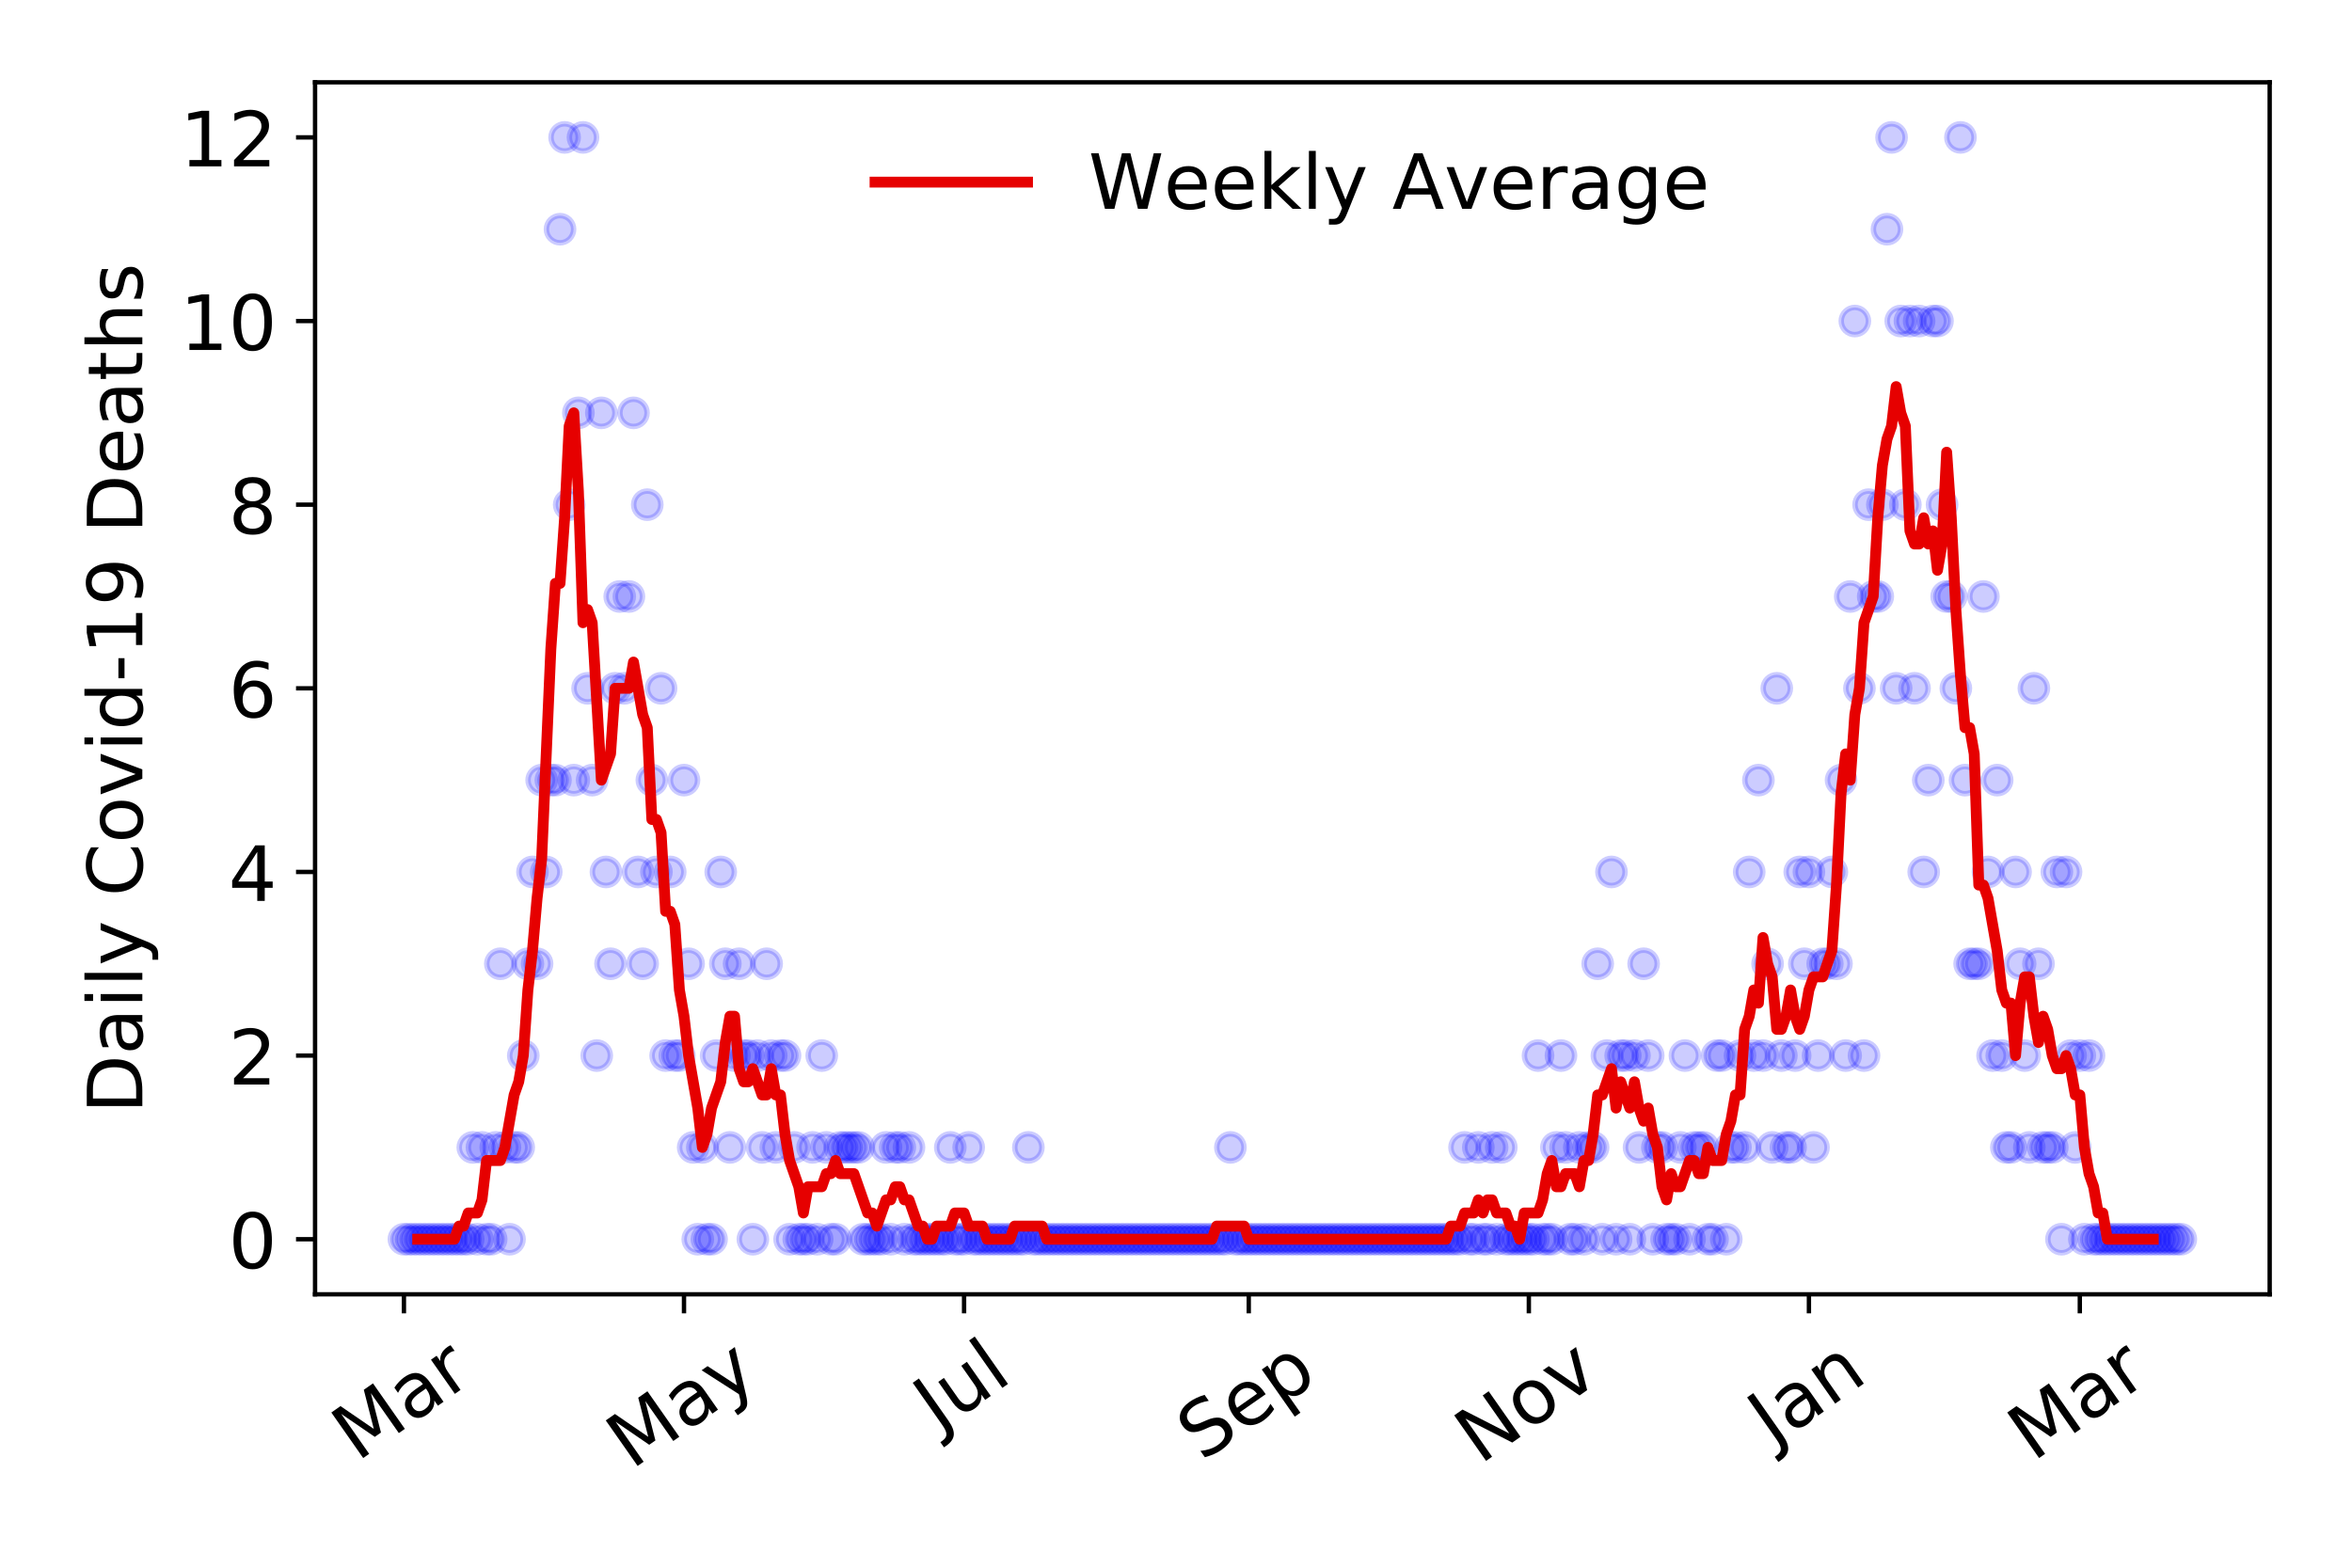 <?xml version="1.0" encoding="utf-8" standalone="no"?>
<!DOCTYPE svg PUBLIC "-//W3C//DTD SVG 1.1//EN"
  "http://www.w3.org/Graphics/SVG/1.1/DTD/svg11.dtd">
<!-- Created with matplotlib (https://matplotlib.org/) -->
<svg height="288pt" version="1.1" viewBox="0 0 432 288" width="432pt" xmlns="http://www.w3.org/2000/svg" xmlns:xlink="http://www.w3.org/1999/xlink">
 <defs>
  <style type="text/css">
*{stroke-linecap:butt;stroke-linejoin:round;}
  </style>
 </defs>
 <g id="figure_1">
  <g id="patch_1">
   <path d="M 0 288 
L 432 288 
L 432 0 
L 0 0 
z
" style="fill:#ffffff;"/>
  </g>
  <g id="axes_1">
   <g id="patch_2">
    <path d="M 57.87 237.778 
L 416.88 237.778 
L 416.88 15.12 
L 57.87 15.12 
z
" style="fill:#ffffff;"/>
   </g>
   <g id="matplotlib.axis_1">
    <g id="xtick_1">
     <g id="line2d_1">
      <defs>
       <path d="M 0 0 
L 0 3.5 
" id="m323f867cfb" style="stroke:#000000;stroke-width:0.8;"/>
      </defs>
      <g>
       <use style="stroke:#000000;stroke-width:0.8;" x="74.189" xlink:href="#m323f867cfb" y="237.778"/>
      </g>
     </g>
     <g id="text_1">
      <!-- Mar -->
      <defs>
       <path d="M 9.812 72.906 
L 24.516 72.906 
L 43.109 23.297 
L 61.812 72.906 
L 76.516 72.906 
L 76.516 0 
L 66.891 0 
L 66.891 64.016 
L 48.094 14.016 
L 38.188 14.016 
L 19.391 64.016 
L 19.391 0 
L 9.812 0 
z
" id="DejaVuSans-77"/>
       <path d="M 34.281 27.484 
Q 23.391 27.484 19.188 25 
Q 14.984 22.516 14.984 16.5 
Q 14.984 11.719 18.141 8.906 
Q 21.297 6.109 26.703 6.109 
Q 34.188 6.109 38.703 11.406 
Q 43.219 16.703 43.219 25.484 
L 43.219 27.484 
z
M 52.203 31.203 
L 52.203 0 
L 43.219 0 
L 43.219 8.297 
Q 40.141 3.328 35.547 0.953 
Q 30.953 -1.422 24.312 -1.422 
Q 15.922 -1.422 10.953 3.297 
Q 6 8.016 6 15.922 
Q 6 25.141 12.172 29.828 
Q 18.359 34.516 30.609 34.516 
L 43.219 34.516 
L 43.219 35.406 
Q 43.219 41.609 39.141 45 
Q 35.062 48.391 27.688 48.391 
Q 23 48.391 18.547 47.266 
Q 14.109 46.141 10.016 43.891 
L 10.016 52.203 
Q 14.938 54.109 19.578 55.047 
Q 24.219 56 28.609 56 
Q 40.484 56 46.344 49.844 
Q 52.203 43.703 52.203 31.203 
z
" id="DejaVuSans-97"/>
       <path d="M 41.109 46.297 
Q 39.594 47.172 37.812 47.578 
Q 36.031 48 33.891 48 
Q 26.266 48 22.188 43.047 
Q 18.109 38.094 18.109 28.812 
L 18.109 0 
L 9.078 0 
L 9.078 54.688 
L 18.109 54.688 
L 18.109 46.188 
Q 20.953 51.172 25.484 53.578 
Q 30.031 56 36.531 56 
Q 37.453 56 38.578 55.875 
Q 39.703 55.766 41.062 55.516 
z
" id="DejaVuSans-114"/>
      </defs>
      <g transform="translate(65.586 268.643)rotate(-35)scale(0.14 -0.14)">
       <use xlink:href="#DejaVuSans-77"/>
       <use x="86.279" xlink:href="#DejaVuSans-97"/>
       <use x="147.559" xlink:href="#DejaVuSans-114"/>
      </g>
     </g>
    </g>
    <g id="xtick_2">
     <g id="line2d_2">
      <g>
       <use style="stroke:#000000;stroke-width:0.8;" x="125.632" xlink:href="#m323f867cfb" y="237.778"/>
      </g>
     </g>
     <g id="text_2">
      <!-- May -->
      <defs>
       <path d="M 32.172 -5.078 
Q 28.375 -14.844 24.75 -17.812 
Q 21.141 -20.797 15.094 -20.797 
L 7.906 -20.797 
L 7.906 -13.281 
L 13.188 -13.281 
Q 16.891 -13.281 18.938 -11.516 
Q 21 -9.766 23.484 -3.219 
L 25.094 0.875 
L 2.984 54.688 
L 12.5 54.688 
L 29.594 11.922 
L 46.688 54.688 
L 56.203 54.688 
z
" id="DejaVuSans-121"/>
      </defs>
      <g transform="translate(115.993 270.094)rotate(-35)scale(0.14 -0.14)">
       <use xlink:href="#DejaVuSans-77"/>
       <use x="86.279" xlink:href="#DejaVuSans-97"/>
       <use x="147.559" xlink:href="#DejaVuSans-121"/>
      </g>
     </g>
    </g>
    <g id="xtick_3">
     <g id="line2d_3">
      <g>
       <use style="stroke:#000000;stroke-width:0.8;" x="177.076" xlink:href="#m323f867cfb" y="237.778"/>
      </g>
     </g>
     <g id="text_3">
      <!-- Jul -->
      <defs>
       <path d="M 9.812 72.906 
L 19.672 72.906 
L 19.672 5.078 
Q 19.672 -8.109 14.672 -14.062 
Q 9.672 -20.016 -1.422 -20.016 
L -5.172 -20.016 
L -5.172 -11.719 
L -2.094 -11.719 
Q 4.438 -11.719 7.125 -8.047 
Q 9.812 -4.391 9.812 5.078 
z
" id="DejaVuSans-74"/>
       <path d="M 8.5 21.578 
L 8.5 54.688 
L 17.484 54.688 
L 17.484 21.922 
Q 17.484 14.156 20.5 10.266 
Q 23.531 6.391 29.594 6.391 
Q 36.859 6.391 41.078 11.031 
Q 45.312 15.672 45.312 23.688 
L 45.312 54.688 
L 54.297 54.688 
L 54.297 0 
L 45.312 0 
L 45.312 8.406 
Q 42.047 3.422 37.719 1 
Q 33.406 -1.422 27.688 -1.422 
Q 18.266 -1.422 13.375 4.438 
Q 8.5 10.297 8.5 21.578 
z
M 31.109 56 
z
" id="DejaVuSans-117"/>
       <path d="M 9.422 75.984 
L 18.406 75.984 
L 18.406 0 
L 9.422 0 
z
" id="DejaVuSans-108"/>
      </defs>
      <g transform="translate(172.373 263.181)rotate(-35)scale(0.14 -0.14)">
       <use xlink:href="#DejaVuSans-74"/>
       <use x="29.492" xlink:href="#DejaVuSans-117"/>
       <use x="92.871" xlink:href="#DejaVuSans-108"/>
      </g>
     </g>
    </g>
    <g id="xtick_4">
     <g id="line2d_4">
      <g>
       <use style="stroke:#000000;stroke-width:0.8;" x="229.363" xlink:href="#m323f867cfb" y="237.778"/>
      </g>
     </g>
     <g id="text_4">
      <!-- Sep -->
      <defs>
       <path d="M 53.516 70.516 
L 53.516 60.891 
Q 47.906 63.578 42.922 64.891 
Q 37.938 66.219 33.297 66.219 
Q 25.25 66.219 20.875 63.094 
Q 16.5 59.969 16.5 54.203 
Q 16.5 49.359 19.406 46.891 
Q 22.312 44.438 30.422 42.922 
L 36.375 41.703 
Q 47.406 39.594 52.656 34.297 
Q 57.906 29 57.906 20.125 
Q 57.906 9.516 50.797 4.047 
Q 43.703 -1.422 29.984 -1.422 
Q 24.812 -1.422 18.969 -0.25 
Q 13.141 0.922 6.891 3.219 
L 6.891 13.375 
Q 12.891 10.016 18.656 8.297 
Q 24.422 6.594 29.984 6.594 
Q 38.422 6.594 43.016 9.906 
Q 47.609 13.234 47.609 19.391 
Q 47.609 24.75 44.312 27.781 
Q 41.016 30.812 33.5 32.328 
L 27.484 33.5 
Q 16.453 35.688 11.516 40.375 
Q 6.594 45.062 6.594 53.422 
Q 6.594 63.094 13.406 68.656 
Q 20.219 74.219 32.172 74.219 
Q 37.312 74.219 42.625 73.281 
Q 47.953 72.359 53.516 70.516 
z
" id="DejaVuSans-83"/>
       <path d="M 56.203 29.594 
L 56.203 25.203 
L 14.891 25.203 
Q 15.484 15.922 20.484 11.062 
Q 25.484 6.203 34.422 6.203 
Q 39.594 6.203 44.453 7.469 
Q 49.312 8.734 54.109 11.281 
L 54.109 2.781 
Q 49.266 0.734 44.188 -0.344 
Q 39.109 -1.422 33.891 -1.422 
Q 20.797 -1.422 13.156 6.188 
Q 5.516 13.812 5.516 26.812 
Q 5.516 40.234 12.766 48.109 
Q 20.016 56 32.328 56 
Q 43.359 56 49.781 48.891 
Q 56.203 41.797 56.203 29.594 
z
M 47.219 32.234 
Q 47.125 39.594 43.094 43.984 
Q 39.062 48.391 32.422 48.391 
Q 24.906 48.391 20.391 44.141 
Q 15.875 39.891 15.188 32.172 
z
" id="DejaVuSans-101"/>
       <path d="M 18.109 8.203 
L 18.109 -20.797 
L 9.078 -20.797 
L 9.078 54.688 
L 18.109 54.688 
L 18.109 46.391 
Q 20.953 51.266 25.266 53.625 
Q 29.594 56 35.594 56 
Q 45.562 56 51.781 48.094 
Q 58.016 40.188 58.016 27.297 
Q 58.016 14.406 51.781 6.484 
Q 45.562 -1.422 35.594 -1.422 
Q 29.594 -1.422 25.266 0.953 
Q 20.953 3.328 18.109 8.203 
z
M 48.688 27.297 
Q 48.688 37.203 44.609 42.844 
Q 40.531 48.484 33.406 48.484 
Q 26.266 48.484 22.188 42.844 
Q 18.109 37.203 18.109 27.297 
Q 18.109 17.391 22.188 11.75 
Q 26.266 6.109 33.406 6.109 
Q 40.531 6.109 44.609 11.75 
Q 48.688 17.391 48.688 27.297 
z
" id="DejaVuSans-112"/>
      </defs>
      <g transform="translate(220.77 268.629)rotate(-35)scale(0.14 -0.14)">
       <use xlink:href="#DejaVuSans-83"/>
       <use x="63.477" xlink:href="#DejaVuSans-101"/>
       <use x="125" xlink:href="#DejaVuSans-112"/>
      </g>
     </g>
    </g>
    <g id="xtick_5">
     <g id="line2d_5">
      <g>
       <use style="stroke:#000000;stroke-width:0.8;" x="280.807" xlink:href="#m323f867cfb" y="237.778"/>
      </g>
     </g>
     <g id="text_5">
      <!-- Nov -->
      <defs>
       <path d="M 9.812 72.906 
L 23.094 72.906 
L 55.422 11.922 
L 55.422 72.906 
L 64.984 72.906 
L 64.984 0 
L 51.703 0 
L 19.391 60.984 
L 19.391 0 
L 9.812 0 
z
" id="DejaVuSans-78"/>
       <path d="M 30.609 48.391 
Q 23.391 48.391 19.188 42.75 
Q 14.984 37.109 14.984 27.297 
Q 14.984 17.484 19.156 11.844 
Q 23.344 6.203 30.609 6.203 
Q 37.797 6.203 41.984 11.859 
Q 46.188 17.531 46.188 27.297 
Q 46.188 37.016 41.984 42.703 
Q 37.797 48.391 30.609 48.391 
z
M 30.609 56 
Q 42.328 56 49.016 48.375 
Q 55.719 40.766 55.719 27.297 
Q 55.719 13.875 49.016 6.219 
Q 42.328 -1.422 30.609 -1.422 
Q 18.844 -1.422 12.172 6.219 
Q 5.516 13.875 5.516 27.297 
Q 5.516 40.766 12.172 48.375 
Q 18.844 56 30.609 56 
z
" id="DejaVuSans-111"/>
       <path d="M 2.984 54.688 
L 12.5 54.688 
L 29.594 8.797 
L 46.688 54.688 
L 56.203 54.688 
L 35.688 0 
L 23.484 0 
z
" id="DejaVuSans-118"/>
      </defs>
      <g transform="translate(271.831 269.166)rotate(-35)scale(0.14 -0.14)">
       <use xlink:href="#DejaVuSans-78"/>
       <use x="74.805" xlink:href="#DejaVuSans-111"/>
       <use x="135.986" xlink:href="#DejaVuSans-118"/>
      </g>
     </g>
    </g>
    <g id="xtick_6">
     <g id="line2d_6">
      <g>
       <use style="stroke:#000000;stroke-width:0.8;" x="332.251" xlink:href="#m323f867cfb" y="237.778"/>
      </g>
     </g>
     <g id="text_6">
      <!-- Jan -->
      <defs>
       <path d="M 54.891 33.016 
L 54.891 0 
L 45.906 0 
L 45.906 32.719 
Q 45.906 40.484 42.875 44.328 
Q 39.844 48.188 33.797 48.188 
Q 26.516 48.188 22.312 43.547 
Q 18.109 38.922 18.109 30.906 
L 18.109 0 
L 9.078 0 
L 9.078 54.688 
L 18.109 54.688 
L 18.109 46.188 
Q 21.344 51.125 25.703 53.562 
Q 30.078 56 35.797 56 
Q 45.219 56 50.047 50.172 
Q 54.891 44.344 54.891 33.016 
z
" id="DejaVuSans-110"/>
      </defs>
      <g transform="translate(325.627 265.871)rotate(-35)scale(0.14 -0.14)">
       <use xlink:href="#DejaVuSans-74"/>
       <use x="29.492" xlink:href="#DejaVuSans-97"/>
       <use x="90.771" xlink:href="#DejaVuSans-110"/>
      </g>
     </g>
    </g>
    <g id="xtick_7">
     <g id="line2d_7">
      <g>
       <use style="stroke:#000000;stroke-width:0.8;" x="382.008" xlink:href="#m323f867cfb" y="237.778"/>
      </g>
     </g>
     <g id="text_7">
      <!-- Mar -->
      <g transform="translate(373.405 268.643)rotate(-35)scale(0.14 -0.14)">
       <use xlink:href="#DejaVuSans-77"/>
       <use x="86.279" xlink:href="#DejaVuSans-97"/>
       <use x="147.559" xlink:href="#DejaVuSans-114"/>
      </g>
     </g>
    </g>
   </g>
   <g id="matplotlib.axis_2">
    <g id="ytick_1">
     <g id="line2d_8">
      <defs>
       <path d="M 0 0 
L -3.5 0 
" id="m305c321c5f" style="stroke:#000000;stroke-width:0.8;"/>
      </defs>
      <g>
       <use style="stroke:#000000;stroke-width:0.8;" x="57.87" xlink:href="#m305c321c5f" y="227.657"/>
      </g>
     </g>
     <g id="text_8">
      <!-- 0 -->
      <defs>
       <path d="M 31.781 66.406 
Q 24.172 66.406 20.328 58.906 
Q 16.5 51.422 16.5 36.375 
Q 16.5 21.391 20.328 13.891 
Q 24.172 6.391 31.781 6.391 
Q 39.453 6.391 43.281 13.891 
Q 47.125 21.391 47.125 36.375 
Q 47.125 51.422 43.281 58.906 
Q 39.453 66.406 31.781 66.406 
z
M 31.781 74.219 
Q 44.047 74.219 50.516 64.516 
Q 56.984 54.828 56.984 36.375 
Q 56.984 17.969 50.516 8.266 
Q 44.047 -1.422 31.781 -1.422 
Q 19.531 -1.422 13.062 8.266 
Q 6.594 17.969 6.594 36.375 
Q 6.594 54.828 13.062 64.516 
Q 19.531 74.219 31.781 74.219 
z
" id="DejaVuSans-48"/>
      </defs>
      <g transform="translate(41.962 232.976)scale(0.14 -0.14)">
       <use xlink:href="#DejaVuSans-48"/>
      </g>
     </g>
    </g>
    <g id="ytick_2">
     <g id="line2d_9">
      <g>
       <use style="stroke:#000000;stroke-width:0.8;" x="57.87" xlink:href="#m305c321c5f" y="193.921"/>
      </g>
     </g>
     <g id="text_9">
      <!-- 2 -->
      <defs>
       <path d="M 19.188 8.297 
L 53.609 8.297 
L 53.609 0 
L 7.328 0 
L 7.328 8.297 
Q 12.938 14.109 22.625 23.891 
Q 32.328 33.688 34.812 36.531 
Q 39.547 41.844 41.422 45.531 
Q 43.312 49.219 43.312 52.781 
Q 43.312 58.594 39.234 62.25 
Q 35.156 65.922 28.609 65.922 
Q 23.969 65.922 18.812 64.312 
Q 13.672 62.703 7.812 59.422 
L 7.812 69.391 
Q 13.766 71.781 18.938 73 
Q 24.125 74.219 28.422 74.219 
Q 39.75 74.219 46.484 68.547 
Q 53.219 62.891 53.219 53.422 
Q 53.219 48.922 51.531 44.891 
Q 49.859 40.875 45.406 35.406 
Q 44.188 33.984 37.641 27.219 
Q 31.109 20.453 19.188 8.297 
z
" id="DejaVuSans-50"/>
      </defs>
      <g transform="translate(41.962 199.24)scale(0.14 -0.14)">
       <use xlink:href="#DejaVuSans-50"/>
      </g>
     </g>
    </g>
    <g id="ytick_3">
     <g id="line2d_10">
      <g>
       <use style="stroke:#000000;stroke-width:0.8;" x="57.87" xlink:href="#m305c321c5f" y="160.185"/>
      </g>
     </g>
     <g id="text_10">
      <!-- 4 -->
      <defs>
       <path d="M 37.797 64.312 
L 12.891 25.391 
L 37.797 25.391 
z
M 35.203 72.906 
L 47.609 72.906 
L 47.609 25.391 
L 58.016 25.391 
L 58.016 17.188 
L 47.609 17.188 
L 47.609 0 
L 37.797 0 
L 37.797 17.188 
L 4.891 17.188 
L 4.891 26.703 
z
" id="DejaVuSans-52"/>
      </defs>
      <g transform="translate(41.962 165.504)scale(0.14 -0.14)">
       <use xlink:href="#DejaVuSans-52"/>
      </g>
     </g>
    </g>
    <g id="ytick_4">
     <g id="line2d_11">
      <g>
       <use style="stroke:#000000;stroke-width:0.8;" x="57.87" xlink:href="#m305c321c5f" y="126.449"/>
      </g>
     </g>
     <g id="text_11">
      <!-- 6 -->
      <defs>
       <path d="M 33.016 40.375 
Q 26.375 40.375 22.484 35.828 
Q 18.609 31.297 18.609 23.391 
Q 18.609 15.531 22.484 10.953 
Q 26.375 6.391 33.016 6.391 
Q 39.656 6.391 43.531 10.953 
Q 47.406 15.531 47.406 23.391 
Q 47.406 31.297 43.531 35.828 
Q 39.656 40.375 33.016 40.375 
z
M 52.594 71.297 
L 52.594 62.312 
Q 48.875 64.062 45.094 64.984 
Q 41.312 65.922 37.594 65.922 
Q 27.828 65.922 22.672 59.328 
Q 17.531 52.734 16.797 39.406 
Q 19.672 43.656 24.016 45.922 
Q 28.375 48.188 33.594 48.188 
Q 44.578 48.188 50.953 41.516 
Q 57.328 34.859 57.328 23.391 
Q 57.328 12.156 50.688 5.359 
Q 44.047 -1.422 33.016 -1.422 
Q 20.359 -1.422 13.672 8.266 
Q 6.984 17.969 6.984 36.375 
Q 6.984 53.656 15.188 63.938 
Q 23.391 74.219 37.203 74.219 
Q 40.922 74.219 44.703 73.484 
Q 48.484 72.75 52.594 71.297 
z
" id="DejaVuSans-54"/>
      </defs>
      <g transform="translate(41.962 131.768)scale(0.14 -0.14)">
       <use xlink:href="#DejaVuSans-54"/>
      </g>
     </g>
    </g>
    <g id="ytick_5">
     <g id="line2d_12">
      <g>
       <use style="stroke:#000000;stroke-width:0.8;" x="57.87" xlink:href="#m305c321c5f" y="92.713"/>
      </g>
     </g>
     <g id="text_12">
      <!-- 8 -->
      <defs>
       <path d="M 31.781 34.625 
Q 24.75 34.625 20.719 30.859 
Q 16.703 27.094 16.703 20.516 
Q 16.703 13.922 20.719 10.156 
Q 24.75 6.391 31.781 6.391 
Q 38.812 6.391 42.859 10.172 
Q 46.922 13.969 46.922 20.516 
Q 46.922 27.094 42.891 30.859 
Q 38.875 34.625 31.781 34.625 
z
M 21.922 38.812 
Q 15.578 40.375 12.031 44.719 
Q 8.5 49.078 8.5 55.328 
Q 8.5 64.062 14.719 69.141 
Q 20.953 74.219 31.781 74.219 
Q 42.672 74.219 48.875 69.141 
Q 55.078 64.062 55.078 55.328 
Q 55.078 49.078 51.531 44.719 
Q 48 40.375 41.703 38.812 
Q 48.828 37.156 52.797 32.312 
Q 56.781 27.484 56.781 20.516 
Q 56.781 9.906 50.312 4.234 
Q 43.844 -1.422 31.781 -1.422 
Q 19.734 -1.422 13.25 4.234 
Q 6.781 9.906 6.781 20.516 
Q 6.781 27.484 10.781 32.312 
Q 14.797 37.156 21.922 38.812 
z
M 18.312 54.391 
Q 18.312 48.734 21.844 45.562 
Q 25.391 42.391 31.781 42.391 
Q 38.141 42.391 41.719 45.562 
Q 45.312 48.734 45.312 54.391 
Q 45.312 60.062 41.719 63.234 
Q 38.141 66.406 31.781 66.406 
Q 25.391 66.406 21.844 63.234 
Q 18.312 60.062 18.312 54.391 
z
" id="DejaVuSans-56"/>
      </defs>
      <g transform="translate(41.962 98.032)scale(0.14 -0.14)">
       <use xlink:href="#DejaVuSans-56"/>
      </g>
     </g>
    </g>
    <g id="ytick_6">
     <g id="line2d_13">
      <g>
       <use style="stroke:#000000;stroke-width:0.8;" x="57.87" xlink:href="#m305c321c5f" y="58.977"/>
      </g>
     </g>
     <g id="text_13">
      <!-- 10 -->
      <defs>
       <path d="M 12.406 8.297 
L 28.516 8.297 
L 28.516 63.922 
L 10.984 60.406 
L 10.984 69.391 
L 28.422 72.906 
L 38.281 72.906 
L 38.281 8.297 
L 54.391 8.297 
L 54.391 0 
L 12.406 0 
z
" id="DejaVuSans-49"/>
      </defs>
      <g transform="translate(33.055 64.296)scale(0.14 -0.14)">
       <use xlink:href="#DejaVuSans-49"/>
       <use x="63.623" xlink:href="#DejaVuSans-48"/>
      </g>
     </g>
    </g>
    <g id="ytick_7">
     <g id="line2d_14">
      <g>
       <use style="stroke:#000000;stroke-width:0.8;" x="57.87" xlink:href="#m305c321c5f" y="25.241"/>
      </g>
     </g>
     <g id="text_14">
      <!-- 12 -->
      <g transform="translate(33.055 30.56)scale(0.14 -0.14)">
       <use xlink:href="#DejaVuSans-49"/>
       <use x="63.623" xlink:href="#DejaVuSans-50"/>
      </g>
     </g>
    </g>
    <g id="text_15">
     <!-- Daily Covid-19 Deaths -->
     <defs>
      <path d="M 19.672 64.797 
L 19.672 8.109 
L 31.594 8.109 
Q 46.688 8.109 53.688 14.938 
Q 60.688 21.781 60.688 36.531 
Q 60.688 51.172 53.688 57.984 
Q 46.688 64.797 31.594 64.797 
z
M 9.812 72.906 
L 30.078 72.906 
Q 51.266 72.906 61.172 64.094 
Q 71.094 55.281 71.094 36.531 
Q 71.094 17.672 61.125 8.828 
Q 51.172 0 30.078 0 
L 9.812 0 
z
" id="DejaVuSans-68"/>
      <path d="M 9.422 54.688 
L 18.406 54.688 
L 18.406 0 
L 9.422 0 
z
M 9.422 75.984 
L 18.406 75.984 
L 18.406 64.594 
L 9.422 64.594 
z
" id="DejaVuSans-105"/>
      <path id="DejaVuSans-32"/>
      <path d="M 64.406 67.281 
L 64.406 56.891 
Q 59.422 61.531 53.781 63.812 
Q 48.141 66.109 41.797 66.109 
Q 29.297 66.109 22.656 58.469 
Q 16.016 50.828 16.016 36.375 
Q 16.016 21.969 22.656 14.328 
Q 29.297 6.688 41.797 6.688 
Q 48.141 6.688 53.781 8.984 
Q 59.422 11.281 64.406 15.922 
L 64.406 5.609 
Q 59.234 2.094 53.438 0.328 
Q 47.656 -1.422 41.219 -1.422 
Q 24.656 -1.422 15.125 8.703 
Q 5.609 18.844 5.609 36.375 
Q 5.609 53.953 15.125 64.078 
Q 24.656 74.219 41.219 74.219 
Q 47.75 74.219 53.531 72.484 
Q 59.328 70.75 64.406 67.281 
z
" id="DejaVuSans-67"/>
      <path d="M 45.406 46.391 
L 45.406 75.984 
L 54.391 75.984 
L 54.391 0 
L 45.406 0 
L 45.406 8.203 
Q 42.578 3.328 38.25 0.953 
Q 33.938 -1.422 27.875 -1.422 
Q 17.969 -1.422 11.734 6.484 
Q 5.516 14.406 5.516 27.297 
Q 5.516 40.188 11.734 48.094 
Q 17.969 56 27.875 56 
Q 33.938 56 38.25 53.625 
Q 42.578 51.266 45.406 46.391 
z
M 14.797 27.297 
Q 14.797 17.391 18.875 11.75 
Q 22.953 6.109 30.078 6.109 
Q 37.203 6.109 41.297 11.75 
Q 45.406 17.391 45.406 27.297 
Q 45.406 37.203 41.297 42.844 
Q 37.203 48.484 30.078 48.484 
Q 22.953 48.484 18.875 42.844 
Q 14.797 37.203 14.797 27.297 
z
" id="DejaVuSans-100"/>
      <path d="M 4.891 31.391 
L 31.203 31.391 
L 31.203 23.391 
L 4.891 23.391 
z
" id="DejaVuSans-45"/>
      <path d="M 10.984 1.516 
L 10.984 10.5 
Q 14.703 8.734 18.5 7.812 
Q 22.312 6.891 25.984 6.891 
Q 35.75 6.891 40.891 13.453 
Q 46.047 20.016 46.781 33.406 
Q 43.953 29.203 39.594 26.953 
Q 35.25 24.703 29.984 24.703 
Q 19.047 24.703 12.672 31.312 
Q 6.297 37.938 6.297 49.422 
Q 6.297 60.641 12.938 67.422 
Q 19.578 74.219 30.609 74.219 
Q 43.266 74.219 49.922 64.516 
Q 56.594 54.828 56.594 36.375 
Q 56.594 19.141 48.406 8.859 
Q 40.234 -1.422 26.422 -1.422 
Q 22.703 -1.422 18.891 -0.688 
Q 15.094 0.047 10.984 1.516 
z
M 30.609 32.422 
Q 37.25 32.422 41.125 36.953 
Q 45.016 41.5 45.016 49.422 
Q 45.016 57.281 41.125 61.844 
Q 37.25 66.406 30.609 66.406 
Q 23.969 66.406 20.094 61.844 
Q 16.219 57.281 16.219 49.422 
Q 16.219 41.5 20.094 36.953 
Q 23.969 32.422 30.609 32.422 
z
" id="DejaVuSans-57"/>
      <path d="M 18.312 70.219 
L 18.312 54.688 
L 36.812 54.688 
L 36.812 47.703 
L 18.312 47.703 
L 18.312 18.016 
Q 18.312 11.328 20.141 9.422 
Q 21.969 7.516 27.594 7.516 
L 36.812 7.516 
L 36.812 0 
L 27.594 0 
Q 17.188 0 13.234 3.875 
Q 9.281 7.766 9.281 18.016 
L 9.281 47.703 
L 2.688 47.703 
L 2.688 54.688 
L 9.281 54.688 
L 9.281 70.219 
z
" id="DejaVuSans-116"/>
      <path d="M 54.891 33.016 
L 54.891 0 
L 45.906 0 
L 45.906 32.719 
Q 45.906 40.484 42.875 44.328 
Q 39.844 48.188 33.797 48.188 
Q 26.516 48.188 22.312 43.547 
Q 18.109 38.922 18.109 30.906 
L 18.109 0 
L 9.078 0 
L 9.078 75.984 
L 18.109 75.984 
L 18.109 46.188 
Q 21.344 51.125 25.703 53.562 
Q 30.078 56 35.797 56 
Q 45.219 56 50.047 50.172 
Q 54.891 44.344 54.891 33.016 
z
" id="DejaVuSans-104"/>
      <path d="M 44.281 53.078 
L 44.281 44.578 
Q 40.484 46.531 36.375 47.5 
Q 32.281 48.484 27.875 48.484 
Q 21.188 48.484 17.844 46.438 
Q 14.5 44.391 14.5 40.281 
Q 14.5 37.156 16.891 35.375 
Q 19.281 33.594 26.516 31.984 
L 29.594 31.297 
Q 39.156 29.25 43.188 25.516 
Q 47.219 21.781 47.219 15.094 
Q 47.219 7.469 41.188 3.016 
Q 35.156 -1.422 24.609 -1.422 
Q 20.219 -1.422 15.453 -0.562 
Q 10.688 0.297 5.422 2 
L 5.422 11.281 
Q 10.406 8.688 15.234 7.391 
Q 20.062 6.109 24.812 6.109 
Q 31.156 6.109 34.562 8.281 
Q 37.984 10.453 37.984 14.406 
Q 37.984 18.062 35.516 20.016 
Q 33.062 21.969 24.703 23.781 
L 21.578 24.516 
Q 13.234 26.266 9.516 29.906 
Q 5.812 33.547 5.812 39.891 
Q 5.812 47.609 11.281 51.797 
Q 16.75 56 26.812 56 
Q 31.781 56 36.172 55.266 
Q 40.578 54.547 44.281 53.078 
z
" id="DejaVuSans-115"/>
     </defs>
     <g transform="translate(26.143 204.56)rotate(-90)scale(0.14 -0.14)">
      <use xlink:href="#DejaVuSans-68"/>
      <use x="77.002" xlink:href="#DejaVuSans-97"/>
      <use x="138.281" xlink:href="#DejaVuSans-105"/>
      <use x="166.064" xlink:href="#DejaVuSans-108"/>
      <use x="193.848" xlink:href="#DejaVuSans-121"/>
      <use x="253.027" xlink:href="#DejaVuSans-32"/>
      <use x="284.814" xlink:href="#DejaVuSans-67"/>
      <use x="354.639" xlink:href="#DejaVuSans-111"/>
      <use x="415.82" xlink:href="#DejaVuSans-118"/>
      <use x="475" xlink:href="#DejaVuSans-105"/>
      <use x="502.783" xlink:href="#DejaVuSans-100"/>
      <use x="566.26" xlink:href="#DejaVuSans-45"/>
      <use x="602.344" xlink:href="#DejaVuSans-49"/>
      <use x="665.967" xlink:href="#DejaVuSans-57"/>
      <use x="729.59" xlink:href="#DejaVuSans-32"/>
      <use x="761.377" xlink:href="#DejaVuSans-68"/>
      <use x="838.379" xlink:href="#DejaVuSans-101"/>
      <use x="899.902" xlink:href="#DejaVuSans-97"/>
      <use x="961.182" xlink:href="#DejaVuSans-116"/>
      <use x="1000.391" xlink:href="#DejaVuSans-104"/>
      <use x="1063.77" xlink:href="#DejaVuSans-115"/>
     </g>
    </g>
   </g>
   <g id="line2d_15">
    <defs>
     <path d="M 0 2.5 
C 0.663 2.5 1.299 2.237 1.768 1.768 
C 2.237 1.299 2.5 0.663 2.5 0 
C 2.5 -0.663 2.237 -1.299 1.768 -1.768 
C 1.299 -2.237 0.663 -2.5 0 -2.5 
C -0.663 -2.5 -1.299 -2.237 -1.768 -1.768 
C -2.237 -1.299 -2.5 -0.663 -2.5 0 
C -2.5 0.663 -2.237 1.299 -1.768 1.768 
C -1.299 2.237 -0.663 2.5 0 2.5 
z
" id="m1d9e7d521f" style="stroke:#0000ff;stroke-opacity:0.2;"/>
    </defs>
    <g clip-path="url(#pd48b83f6a7)">
     <use style="fill:#0000ff;fill-opacity:0.2;stroke:#0000ff;stroke-opacity:0.2;" x="74.189" xlink:href="#m1d9e7d521f" y="227.657"/>
     <use style="fill:#0000ff;fill-opacity:0.2;stroke:#0000ff;stroke-opacity:0.2;" x="75.032" xlink:href="#m1d9e7d521f" y="227.657"/>
     <use style="fill:#0000ff;fill-opacity:0.2;stroke:#0000ff;stroke-opacity:0.2;" x="75.875" xlink:href="#m1d9e7d521f" y="227.657"/>
     <use style="fill:#0000ff;fill-opacity:0.2;stroke:#0000ff;stroke-opacity:0.2;" x="76.719" xlink:href="#m1d9e7d521f" y="227.657"/>
     <use style="fill:#0000ff;fill-opacity:0.2;stroke:#0000ff;stroke-opacity:0.2;" x="77.562" xlink:href="#m1d9e7d521f" y="227.657"/>
     <use style="fill:#0000ff;fill-opacity:0.2;stroke:#0000ff;stroke-opacity:0.2;" x="78.405" xlink:href="#m1d9e7d521f" y="227.657"/>
     <use style="fill:#0000ff;fill-opacity:0.2;stroke:#0000ff;stroke-opacity:0.2;" x="79.249" xlink:href="#m1d9e7d521f" y="227.657"/>
     <use style="fill:#0000ff;fill-opacity:0.2;stroke:#0000ff;stroke-opacity:0.2;" x="80.092" xlink:href="#m1d9e7d521f" y="227.657"/>
     <use style="fill:#0000ff;fill-opacity:0.2;stroke:#0000ff;stroke-opacity:0.2;" x="80.935" xlink:href="#m1d9e7d521f" y="227.657"/>
     <use style="fill:#0000ff;fill-opacity:0.2;stroke:#0000ff;stroke-opacity:0.2;" x="81.779" xlink:href="#m1d9e7d521f" y="227.657"/>
     <use style="fill:#0000ff;fill-opacity:0.2;stroke:#0000ff;stroke-opacity:0.2;" x="82.622" xlink:href="#m1d9e7d521f" y="227.657"/>
     <use style="fill:#0000ff;fill-opacity:0.2;stroke:#0000ff;stroke-opacity:0.2;" x="83.465" xlink:href="#m1d9e7d521f" y="227.657"/>
     <use style="fill:#0000ff;fill-opacity:0.2;stroke:#0000ff;stroke-opacity:0.2;" x="84.309" xlink:href="#m1d9e7d521f" y="227.657"/>
     <use style="fill:#0000ff;fill-opacity:0.2;stroke:#0000ff;stroke-opacity:0.2;" x="85.152" xlink:href="#m1d9e7d521f" y="227.657"/>
     <use style="fill:#0000ff;fill-opacity:0.2;stroke:#0000ff;stroke-opacity:0.2;" x="85.995" xlink:href="#m1d9e7d521f" y="227.657"/>
     <use style="fill:#0000ff;fill-opacity:0.2;stroke:#0000ff;stroke-opacity:0.2;" x="86.839" xlink:href="#m1d9e7d521f" y="210.789"/>
     <use style="fill:#0000ff;fill-opacity:0.2;stroke:#0000ff;stroke-opacity:0.2;" x="87.682" xlink:href="#m1d9e7d521f" y="227.657"/>
     <use style="fill:#0000ff;fill-opacity:0.2;stroke:#0000ff;stroke-opacity:0.2;" x="88.525" xlink:href="#m1d9e7d521f" y="210.789"/>
     <use style="fill:#0000ff;fill-opacity:0.2;stroke:#0000ff;stroke-opacity:0.2;" x="89.369" xlink:href="#m1d9e7d521f" y="227.657"/>
     <use style="fill:#0000ff;fill-opacity:0.2;stroke:#0000ff;stroke-opacity:0.2;" x="90.212" xlink:href="#m1d9e7d521f" y="227.657"/>
     <use style="fill:#0000ff;fill-opacity:0.2;stroke:#0000ff;stroke-opacity:0.2;" x="91.055" xlink:href="#m1d9e7d521f" y="210.789"/>
     <use style="fill:#0000ff;fill-opacity:0.2;stroke:#0000ff;stroke-opacity:0.2;" x="91.899" xlink:href="#m1d9e7d521f" y="177.053"/>
     <use style="fill:#0000ff;fill-opacity:0.2;stroke:#0000ff;stroke-opacity:0.2;" x="92.742" xlink:href="#m1d9e7d521f" y="210.789"/>
     <use style="fill:#0000ff;fill-opacity:0.2;stroke:#0000ff;stroke-opacity:0.2;" x="93.585" xlink:href="#m1d9e7d521f" y="227.657"/>
     <use style="fill:#0000ff;fill-opacity:0.2;stroke:#0000ff;stroke-opacity:0.2;" x="94.429" xlink:href="#m1d9e7d521f" y="210.789"/>
     <use style="fill:#0000ff;fill-opacity:0.2;stroke:#0000ff;stroke-opacity:0.2;" x="95.272" xlink:href="#m1d9e7d521f" y="210.789"/>
     <use style="fill:#0000ff;fill-opacity:0.2;stroke:#0000ff;stroke-opacity:0.2;" x="96.115" xlink:href="#m1d9e7d521f" y="193.921"/>
     <use style="fill:#0000ff;fill-opacity:0.2;stroke:#0000ff;stroke-opacity:0.2;" x="96.959" xlink:href="#m1d9e7d521f" y="177.053"/>
     <use style="fill:#0000ff;fill-opacity:0.2;stroke:#0000ff;stroke-opacity:0.2;" x="97.802" xlink:href="#m1d9e7d521f" y="160.185"/>
     <use style="fill:#0000ff;fill-opacity:0.2;stroke:#0000ff;stroke-opacity:0.2;" x="98.646" xlink:href="#m1d9e7d521f" y="177.053"/>
     <use style="fill:#0000ff;fill-opacity:0.2;stroke:#0000ff;stroke-opacity:0.2;" x="99.489" xlink:href="#m1d9e7d521f" y="143.317"/>
     <use style="fill:#0000ff;fill-opacity:0.2;stroke:#0000ff;stroke-opacity:0.2;" x="100.332" xlink:href="#m1d9e7d521f" y="160.185"/>
     <use style="fill:#0000ff;fill-opacity:0.2;stroke:#0000ff;stroke-opacity:0.2;" x="101.176" xlink:href="#m1d9e7d521f" y="143.317"/>
     <use style="fill:#0000ff;fill-opacity:0.2;stroke:#0000ff;stroke-opacity:0.2;" x="102.019" xlink:href="#m1d9e7d521f" y="143.317"/>
     <use style="fill:#0000ff;fill-opacity:0.2;stroke:#0000ff;stroke-opacity:0.2;" x="102.862" xlink:href="#m1d9e7d521f" y="42.109"/>
     <use style="fill:#0000ff;fill-opacity:0.2;stroke:#0000ff;stroke-opacity:0.2;" x="103.706" xlink:href="#m1d9e7d521f" y="25.241"/>
     <use style="fill:#0000ff;fill-opacity:0.2;stroke:#0000ff;stroke-opacity:0.2;" x="104.549" xlink:href="#m1d9e7d521f" y="92.713"/>
     <use style="fill:#0000ff;fill-opacity:0.2;stroke:#0000ff;stroke-opacity:0.2;" x="105.392" xlink:href="#m1d9e7d521f" y="143.317"/>
     <use style="fill:#0000ff;fill-opacity:0.2;stroke:#0000ff;stroke-opacity:0.2;" x="106.236" xlink:href="#m1d9e7d521f" y="75.845"/>
     <use style="fill:#0000ff;fill-opacity:0.2;stroke:#0000ff;stroke-opacity:0.2;" x="107.079" xlink:href="#m1d9e7d521f" y="25.241"/>
     <use style="fill:#0000ff;fill-opacity:0.2;stroke:#0000ff;stroke-opacity:0.2;" x="107.922" xlink:href="#m1d9e7d521f" y="126.449"/>
     <use style="fill:#0000ff;fill-opacity:0.2;stroke:#0000ff;stroke-opacity:0.2;" x="108.766" xlink:href="#m1d9e7d521f" y="143.317"/>
     <use style="fill:#0000ff;fill-opacity:0.2;stroke:#0000ff;stroke-opacity:0.2;" x="109.609" xlink:href="#m1d9e7d521f" y="193.921"/>
     <use style="fill:#0000ff;fill-opacity:0.2;stroke:#0000ff;stroke-opacity:0.2;" x="110.452" xlink:href="#m1d9e7d521f" y="75.845"/>
     <use style="fill:#0000ff;fill-opacity:0.2;stroke:#0000ff;stroke-opacity:0.2;" x="111.296" xlink:href="#m1d9e7d521f" y="160.185"/>
     <use style="fill:#0000ff;fill-opacity:0.2;stroke:#0000ff;stroke-opacity:0.2;" x="112.139" xlink:href="#m1d9e7d521f" y="177.053"/>
     <use style="fill:#0000ff;fill-opacity:0.2;stroke:#0000ff;stroke-opacity:0.2;" x="112.982" xlink:href="#m1d9e7d521f" y="126.449"/>
     <use style="fill:#0000ff;fill-opacity:0.2;stroke:#0000ff;stroke-opacity:0.2;" x="113.826" xlink:href="#m1d9e7d521f" y="109.581"/>
     <use style="fill:#0000ff;fill-opacity:0.2;stroke:#0000ff;stroke-opacity:0.2;" x="114.669" xlink:href="#m1d9e7d521f" y="126.449"/>
     <use style="fill:#0000ff;fill-opacity:0.2;stroke:#0000ff;stroke-opacity:0.2;" x="115.512" xlink:href="#m1d9e7d521f" y="109.581"/>
     <use style="fill:#0000ff;fill-opacity:0.2;stroke:#0000ff;stroke-opacity:0.2;" x="116.356" xlink:href="#m1d9e7d521f" y="75.845"/>
     <use style="fill:#0000ff;fill-opacity:0.2;stroke:#0000ff;stroke-opacity:0.2;" x="117.199" xlink:href="#m1d9e7d521f" y="160.185"/>
     <use style="fill:#0000ff;fill-opacity:0.2;stroke:#0000ff;stroke-opacity:0.2;" x="118.042" xlink:href="#m1d9e7d521f" y="177.053"/>
     <use style="fill:#0000ff;fill-opacity:0.2;stroke:#0000ff;stroke-opacity:0.2;" x="118.886" xlink:href="#m1d9e7d521f" y="92.713"/>
     <use style="fill:#0000ff;fill-opacity:0.2;stroke:#0000ff;stroke-opacity:0.2;" x="119.729" xlink:href="#m1d9e7d521f" y="143.317"/>
     <use style="fill:#0000ff;fill-opacity:0.2;stroke:#0000ff;stroke-opacity:0.2;" x="120.572" xlink:href="#m1d9e7d521f" y="160.185"/>
     <use style="fill:#0000ff;fill-opacity:0.2;stroke:#0000ff;stroke-opacity:0.2;" x="121.416" xlink:href="#m1d9e7d521f" y="126.449"/>
     <use style="fill:#0000ff;fill-opacity:0.2;stroke:#0000ff;stroke-opacity:0.2;" x="122.259" xlink:href="#m1d9e7d521f" y="193.921"/>
     <use style="fill:#0000ff;fill-opacity:0.2;stroke:#0000ff;stroke-opacity:0.2;" x="123.102" xlink:href="#m1d9e7d521f" y="160.185"/>
     <use style="fill:#0000ff;fill-opacity:0.2;stroke:#0000ff;stroke-opacity:0.2;" x="123.946" xlink:href="#m1d9e7d521f" y="193.921"/>
     <use style="fill:#0000ff;fill-opacity:0.2;stroke:#0000ff;stroke-opacity:0.2;" x="124.789" xlink:href="#m1d9e7d521f" y="193.921"/>
     <use style="fill:#0000ff;fill-opacity:0.2;stroke:#0000ff;stroke-opacity:0.2;" x="125.632" xlink:href="#m1d9e7d521f" y="143.317"/>
     <use style="fill:#0000ff;fill-opacity:0.2;stroke:#0000ff;stroke-opacity:0.2;" x="126.476" xlink:href="#m1d9e7d521f" y="177.053"/>
     <use style="fill:#0000ff;fill-opacity:0.2;stroke:#0000ff;stroke-opacity:0.2;" x="127.319" xlink:href="#m1d9e7d521f" y="210.789"/>
     <use style="fill:#0000ff;fill-opacity:0.2;stroke:#0000ff;stroke-opacity:0.2;" x="128.162" xlink:href="#m1d9e7d521f" y="227.657"/>
     <use style="fill:#0000ff;fill-opacity:0.2;stroke:#0000ff;stroke-opacity:0.2;" x="129.006" xlink:href="#m1d9e7d521f" y="210.789"/>
     <use style="fill:#0000ff;fill-opacity:0.2;stroke:#0000ff;stroke-opacity:0.2;" x="129.849" xlink:href="#m1d9e7d521f" y="227.657"/>
     <use style="fill:#0000ff;fill-opacity:0.2;stroke:#0000ff;stroke-opacity:0.2;" x="130.692" xlink:href="#m1d9e7d521f" y="227.657"/>
     <use style="fill:#0000ff;fill-opacity:0.2;stroke:#0000ff;stroke-opacity:0.2;" x="131.536" xlink:href="#m1d9e7d521f" y="193.921"/>
     <use style="fill:#0000ff;fill-opacity:0.2;stroke:#0000ff;stroke-opacity:0.2;" x="132.379" xlink:href="#m1d9e7d521f" y="160.185"/>
     <use style="fill:#0000ff;fill-opacity:0.2;stroke:#0000ff;stroke-opacity:0.2;" x="133.222" xlink:href="#m1d9e7d521f" y="177.053"/>
     <use style="fill:#0000ff;fill-opacity:0.2;stroke:#0000ff;stroke-opacity:0.2;" x="134.066" xlink:href="#m1d9e7d521f" y="210.789"/>
     <use style="fill:#0000ff;fill-opacity:0.2;stroke:#0000ff;stroke-opacity:0.2;" x="134.909" xlink:href="#m1d9e7d521f" y="193.921"/>
     <use style="fill:#0000ff;fill-opacity:0.2;stroke:#0000ff;stroke-opacity:0.2;" x="135.752" xlink:href="#m1d9e7d521f" y="177.053"/>
     <use style="fill:#0000ff;fill-opacity:0.2;stroke:#0000ff;stroke-opacity:0.2;" x="136.596" xlink:href="#m1d9e7d521f" y="193.921"/>
     <use style="fill:#0000ff;fill-opacity:0.2;stroke:#0000ff;stroke-opacity:0.2;" x="137.439" xlink:href="#m1d9e7d521f" y="193.921"/>
     <use style="fill:#0000ff;fill-opacity:0.2;stroke:#0000ff;stroke-opacity:0.2;" x="138.283" xlink:href="#m1d9e7d521f" y="227.657"/>
     <use style="fill:#0000ff;fill-opacity:0.2;stroke:#0000ff;stroke-opacity:0.2;" x="139.126" xlink:href="#m1d9e7d521f" y="193.921"/>
     <use style="fill:#0000ff;fill-opacity:0.2;stroke:#0000ff;stroke-opacity:0.2;" x="139.969" xlink:href="#m1d9e7d521f" y="210.789"/>
     <use style="fill:#0000ff;fill-opacity:0.2;stroke:#0000ff;stroke-opacity:0.2;" x="140.813" xlink:href="#m1d9e7d521f" y="177.053"/>
     <use style="fill:#0000ff;fill-opacity:0.2;stroke:#0000ff;stroke-opacity:0.2;" x="141.656" xlink:href="#m1d9e7d521f" y="193.921"/>
     <use style="fill:#0000ff;fill-opacity:0.2;stroke:#0000ff;stroke-opacity:0.2;" x="142.499" xlink:href="#m1d9e7d521f" y="210.789"/>
     <use style="fill:#0000ff;fill-opacity:0.2;stroke:#0000ff;stroke-opacity:0.2;" x="143.343" xlink:href="#m1d9e7d521f" y="193.921"/>
     <use style="fill:#0000ff;fill-opacity:0.2;stroke:#0000ff;stroke-opacity:0.2;" x="144.186" xlink:href="#m1d9e7d521f" y="193.921"/>
     <use style="fill:#0000ff;fill-opacity:0.2;stroke:#0000ff;stroke-opacity:0.2;" x="145.029" xlink:href="#m1d9e7d521f" y="227.657"/>
     <use style="fill:#0000ff;fill-opacity:0.2;stroke:#0000ff;stroke-opacity:0.2;" x="145.873" xlink:href="#m1d9e7d521f" y="210.789"/>
     <use style="fill:#0000ff;fill-opacity:0.2;stroke:#0000ff;stroke-opacity:0.2;" x="146.716" xlink:href="#m1d9e7d521f" y="227.657"/>
     <use style="fill:#0000ff;fill-opacity:0.2;stroke:#0000ff;stroke-opacity:0.2;" x="147.559" xlink:href="#m1d9e7d521f" y="227.657"/>
     <use style="fill:#0000ff;fill-opacity:0.2;stroke:#0000ff;stroke-opacity:0.2;" x="148.403" xlink:href="#m1d9e7d521f" y="227.657"/>
     <use style="fill:#0000ff;fill-opacity:0.2;stroke:#0000ff;stroke-opacity:0.2;" x="149.246" xlink:href="#m1d9e7d521f" y="210.789"/>
     <use style="fill:#0000ff;fill-opacity:0.2;stroke:#0000ff;stroke-opacity:0.2;" x="150.089" xlink:href="#m1d9e7d521f" y="227.657"/>
     <use style="fill:#0000ff;fill-opacity:0.2;stroke:#0000ff;stroke-opacity:0.2;" x="150.933" xlink:href="#m1d9e7d521f" y="193.921"/>
     <use style="fill:#0000ff;fill-opacity:0.2;stroke:#0000ff;stroke-opacity:0.2;" x="151.776" xlink:href="#m1d9e7d521f" y="210.789"/>
     <use style="fill:#0000ff;fill-opacity:0.2;stroke:#0000ff;stroke-opacity:0.2;" x="152.619" xlink:href="#m1d9e7d521f" y="227.657"/>
     <use style="fill:#0000ff;fill-opacity:0.2;stroke:#0000ff;stroke-opacity:0.2;" x="153.463" xlink:href="#m1d9e7d521f" y="227.657"/>
     <use style="fill:#0000ff;fill-opacity:0.2;stroke:#0000ff;stroke-opacity:0.2;" x="154.306" xlink:href="#m1d9e7d521f" y="210.789"/>
     <use style="fill:#0000ff;fill-opacity:0.2;stroke:#0000ff;stroke-opacity:0.2;" x="155.149" xlink:href="#m1d9e7d521f" y="210.789"/>
     <use style="fill:#0000ff;fill-opacity:0.2;stroke:#0000ff;stroke-opacity:0.2;" x="155.993" xlink:href="#m1d9e7d521f" y="210.789"/>
     <use style="fill:#0000ff;fill-opacity:0.2;stroke:#0000ff;stroke-opacity:0.2;" x="156.836" xlink:href="#m1d9e7d521f" y="210.789"/>
     <use style="fill:#0000ff;fill-opacity:0.2;stroke:#0000ff;stroke-opacity:0.2;" x="157.679" xlink:href="#m1d9e7d521f" y="210.789"/>
     <use style="fill:#0000ff;fill-opacity:0.2;stroke:#0000ff;stroke-opacity:0.2;" x="158.523" xlink:href="#m1d9e7d521f" y="227.657"/>
     <use style="fill:#0000ff;fill-opacity:0.2;stroke:#0000ff;stroke-opacity:0.2;" x="159.366" xlink:href="#m1d9e7d521f" y="227.657"/>
     <use style="fill:#0000ff;fill-opacity:0.2;stroke:#0000ff;stroke-opacity:0.2;" x="160.209" xlink:href="#m1d9e7d521f" y="227.657"/>
     <use style="fill:#0000ff;fill-opacity:0.2;stroke:#0000ff;stroke-opacity:0.2;" x="161.053" xlink:href="#m1d9e7d521f" y="227.657"/>
     <use style="fill:#0000ff;fill-opacity:0.2;stroke:#0000ff;stroke-opacity:0.2;" x="161.896" xlink:href="#m1d9e7d521f" y="227.657"/>
     <use style="fill:#0000ff;fill-opacity:0.2;stroke:#0000ff;stroke-opacity:0.2;" x="162.739" xlink:href="#m1d9e7d521f" y="210.789"/>
     <use style="fill:#0000ff;fill-opacity:0.2;stroke:#0000ff;stroke-opacity:0.2;" x="163.583" xlink:href="#m1d9e7d521f" y="227.657"/>
     <use style="fill:#0000ff;fill-opacity:0.2;stroke:#0000ff;stroke-opacity:0.2;" x="164.426" xlink:href="#m1d9e7d521f" y="210.789"/>
     <use style="fill:#0000ff;fill-opacity:0.2;stroke:#0000ff;stroke-opacity:0.2;" x="165.269" xlink:href="#m1d9e7d521f" y="210.789"/>
     <use style="fill:#0000ff;fill-opacity:0.2;stroke:#0000ff;stroke-opacity:0.2;" x="166.113" xlink:href="#m1d9e7d521f" y="227.657"/>
     <use style="fill:#0000ff;fill-opacity:0.2;stroke:#0000ff;stroke-opacity:0.2;" x="166.956" xlink:href="#m1d9e7d521f" y="210.789"/>
     <use style="fill:#0000ff;fill-opacity:0.2;stroke:#0000ff;stroke-opacity:0.2;" x="167.799" xlink:href="#m1d9e7d521f" y="227.657"/>
     <use style="fill:#0000ff;fill-opacity:0.2;stroke:#0000ff;stroke-opacity:0.2;" x="168.643" xlink:href="#m1d9e7d521f" y="227.657"/>
     <use style="fill:#0000ff;fill-opacity:0.2;stroke:#0000ff;stroke-opacity:0.2;" x="169.486" xlink:href="#m1d9e7d521f" y="227.657"/>
     <use style="fill:#0000ff;fill-opacity:0.2;stroke:#0000ff;stroke-opacity:0.2;" x="170.329" xlink:href="#m1d9e7d521f" y="227.657"/>
     <use style="fill:#0000ff;fill-opacity:0.2;stroke:#0000ff;stroke-opacity:0.2;" x="171.173" xlink:href="#m1d9e7d521f" y="227.657"/>
     <use style="fill:#0000ff;fill-opacity:0.2;stroke:#0000ff;stroke-opacity:0.2;" x="172.016" xlink:href="#m1d9e7d521f" y="227.657"/>
     <use style="fill:#0000ff;fill-opacity:0.2;stroke:#0000ff;stroke-opacity:0.2;" x="172.859" xlink:href="#m1d9e7d521f" y="227.657"/>
     <use style="fill:#0000ff;fill-opacity:0.2;stroke:#0000ff;stroke-opacity:0.2;" x="173.703" xlink:href="#m1d9e7d521f" y="227.657"/>
     <use style="fill:#0000ff;fill-opacity:0.2;stroke:#0000ff;stroke-opacity:0.2;" x="174.546" xlink:href="#m1d9e7d521f" y="210.789"/>
     <use style="fill:#0000ff;fill-opacity:0.2;stroke:#0000ff;stroke-opacity:0.2;" x="175.389" xlink:href="#m1d9e7d521f" y="227.657"/>
     <use style="fill:#0000ff;fill-opacity:0.2;stroke:#0000ff;stroke-opacity:0.2;" x="176.233" xlink:href="#m1d9e7d521f" y="227.657"/>
     <use style="fill:#0000ff;fill-opacity:0.2;stroke:#0000ff;stroke-opacity:0.2;" x="177.076" xlink:href="#m1d9e7d521f" y="227.657"/>
     <use style="fill:#0000ff;fill-opacity:0.2;stroke:#0000ff;stroke-opacity:0.2;" x="177.92" xlink:href="#m1d9e7d521f" y="210.789"/>
     <use style="fill:#0000ff;fill-opacity:0.2;stroke:#0000ff;stroke-opacity:0.2;" x="178.763" xlink:href="#m1d9e7d521f" y="227.657"/>
     <use style="fill:#0000ff;fill-opacity:0.2;stroke:#0000ff;stroke-opacity:0.2;" x="179.606" xlink:href="#m1d9e7d521f" y="227.657"/>
     <use style="fill:#0000ff;fill-opacity:0.2;stroke:#0000ff;stroke-opacity:0.2;" x="180.45" xlink:href="#m1d9e7d521f" y="227.657"/>
     <use style="fill:#0000ff;fill-opacity:0.2;stroke:#0000ff;stroke-opacity:0.2;" x="181.293" xlink:href="#m1d9e7d521f" y="227.657"/>
     <use style="fill:#0000ff;fill-opacity:0.2;stroke:#0000ff;stroke-opacity:0.2;" x="182.136" xlink:href="#m1d9e7d521f" y="227.657"/>
     <use style="fill:#0000ff;fill-opacity:0.2;stroke:#0000ff;stroke-opacity:0.2;" x="182.98" xlink:href="#m1d9e7d521f" y="227.657"/>
     <use style="fill:#0000ff;fill-opacity:0.2;stroke:#0000ff;stroke-opacity:0.2;" x="183.823" xlink:href="#m1d9e7d521f" y="227.657"/>
     <use style="fill:#0000ff;fill-opacity:0.2;stroke:#0000ff;stroke-opacity:0.2;" x="184.666" xlink:href="#m1d9e7d521f" y="227.657"/>
     <use style="fill:#0000ff;fill-opacity:0.2;stroke:#0000ff;stroke-opacity:0.2;" x="185.51" xlink:href="#m1d9e7d521f" y="227.657"/>
     <use style="fill:#0000ff;fill-opacity:0.2;stroke:#0000ff;stroke-opacity:0.2;" x="186.353" xlink:href="#m1d9e7d521f" y="227.657"/>
     <use style="fill:#0000ff;fill-opacity:0.2;stroke:#0000ff;stroke-opacity:0.2;" x="187.196" xlink:href="#m1d9e7d521f" y="227.657"/>
     <use style="fill:#0000ff;fill-opacity:0.2;stroke:#0000ff;stroke-opacity:0.2;" x="188.04" xlink:href="#m1d9e7d521f" y="227.657"/>
     <use style="fill:#0000ff;fill-opacity:0.2;stroke:#0000ff;stroke-opacity:0.2;" x="188.883" xlink:href="#m1d9e7d521f" y="210.789"/>
     <use style="fill:#0000ff;fill-opacity:0.2;stroke:#0000ff;stroke-opacity:0.2;" x="189.726" xlink:href="#m1d9e7d521f" y="227.657"/>
     <use style="fill:#0000ff;fill-opacity:0.2;stroke:#0000ff;stroke-opacity:0.2;" x="190.57" xlink:href="#m1d9e7d521f" y="227.657"/>
     <use style="fill:#0000ff;fill-opacity:0.2;stroke:#0000ff;stroke-opacity:0.2;" x="191.413" xlink:href="#m1d9e7d521f" y="227.657"/>
     <use style="fill:#0000ff;fill-opacity:0.2;stroke:#0000ff;stroke-opacity:0.2;" x="192.256" xlink:href="#m1d9e7d521f" y="227.657"/>
     <use style="fill:#0000ff;fill-opacity:0.2;stroke:#0000ff;stroke-opacity:0.2;" x="193.1" xlink:href="#m1d9e7d521f" y="227.657"/>
     <use style="fill:#0000ff;fill-opacity:0.2;stroke:#0000ff;stroke-opacity:0.2;" x="193.943" xlink:href="#m1d9e7d521f" y="227.657"/>
     <use style="fill:#0000ff;fill-opacity:0.2;stroke:#0000ff;stroke-opacity:0.2;" x="194.786" xlink:href="#m1d9e7d521f" y="227.657"/>
     <use style="fill:#0000ff;fill-opacity:0.2;stroke:#0000ff;stroke-opacity:0.2;" x="195.63" xlink:href="#m1d9e7d521f" y="227.657"/>
     <use style="fill:#0000ff;fill-opacity:0.2;stroke:#0000ff;stroke-opacity:0.2;" x="196.473" xlink:href="#m1d9e7d521f" y="227.657"/>
     <use style="fill:#0000ff;fill-opacity:0.2;stroke:#0000ff;stroke-opacity:0.2;" x="197.316" xlink:href="#m1d9e7d521f" y="227.657"/>
     <use style="fill:#0000ff;fill-opacity:0.2;stroke:#0000ff;stroke-opacity:0.2;" x="198.16" xlink:href="#m1d9e7d521f" y="227.657"/>
     <use style="fill:#0000ff;fill-opacity:0.2;stroke:#0000ff;stroke-opacity:0.2;" x="199.003" xlink:href="#m1d9e7d521f" y="227.657"/>
     <use style="fill:#0000ff;fill-opacity:0.2;stroke:#0000ff;stroke-opacity:0.2;" x="199.846" xlink:href="#m1d9e7d521f" y="227.657"/>
     <use style="fill:#0000ff;fill-opacity:0.2;stroke:#0000ff;stroke-opacity:0.2;" x="200.69" xlink:href="#m1d9e7d521f" y="227.657"/>
     <use style="fill:#0000ff;fill-opacity:0.2;stroke:#0000ff;stroke-opacity:0.2;" x="201.533" xlink:href="#m1d9e7d521f" y="227.657"/>
     <use style="fill:#0000ff;fill-opacity:0.2;stroke:#0000ff;stroke-opacity:0.2;" x="202.376" xlink:href="#m1d9e7d521f" y="227.657"/>
     <use style="fill:#0000ff;fill-opacity:0.2;stroke:#0000ff;stroke-opacity:0.2;" x="203.22" xlink:href="#m1d9e7d521f" y="227.657"/>
     <use style="fill:#0000ff;fill-opacity:0.2;stroke:#0000ff;stroke-opacity:0.2;" x="204.063" xlink:href="#m1d9e7d521f" y="227.657"/>
     <use style="fill:#0000ff;fill-opacity:0.2;stroke:#0000ff;stroke-opacity:0.2;" x="204.906" xlink:href="#m1d9e7d521f" y="227.657"/>
     <use style="fill:#0000ff;fill-opacity:0.2;stroke:#0000ff;stroke-opacity:0.2;" x="205.75" xlink:href="#m1d9e7d521f" y="227.657"/>
     <use style="fill:#0000ff;fill-opacity:0.2;stroke:#0000ff;stroke-opacity:0.2;" x="206.593" xlink:href="#m1d9e7d521f" y="227.657"/>
     <use style="fill:#0000ff;fill-opacity:0.2;stroke:#0000ff;stroke-opacity:0.2;" x="207.436" xlink:href="#m1d9e7d521f" y="227.657"/>
     <use style="fill:#0000ff;fill-opacity:0.2;stroke:#0000ff;stroke-opacity:0.2;" x="208.28" xlink:href="#m1d9e7d521f" y="227.657"/>
     <use style="fill:#0000ff;fill-opacity:0.2;stroke:#0000ff;stroke-opacity:0.2;" x="209.123" xlink:href="#m1d9e7d521f" y="227.657"/>
     <use style="fill:#0000ff;fill-opacity:0.2;stroke:#0000ff;stroke-opacity:0.2;" x="209.966" xlink:href="#m1d9e7d521f" y="227.657"/>
     <use style="fill:#0000ff;fill-opacity:0.2;stroke:#0000ff;stroke-opacity:0.2;" x="210.81" xlink:href="#m1d9e7d521f" y="227.657"/>
     <use style="fill:#0000ff;fill-opacity:0.2;stroke:#0000ff;stroke-opacity:0.2;" x="211.653" xlink:href="#m1d9e7d521f" y="227.657"/>
     <use style="fill:#0000ff;fill-opacity:0.2;stroke:#0000ff;stroke-opacity:0.2;" x="212.496" xlink:href="#m1d9e7d521f" y="227.657"/>
     <use style="fill:#0000ff;fill-opacity:0.2;stroke:#0000ff;stroke-opacity:0.2;" x="213.34" xlink:href="#m1d9e7d521f" y="227.657"/>
     <use style="fill:#0000ff;fill-opacity:0.2;stroke:#0000ff;stroke-opacity:0.2;" x="214.183" xlink:href="#m1d9e7d521f" y="227.657"/>
     <use style="fill:#0000ff;fill-opacity:0.2;stroke:#0000ff;stroke-opacity:0.2;" x="215.026" xlink:href="#m1d9e7d521f" y="227.657"/>
     <use style="fill:#0000ff;fill-opacity:0.2;stroke:#0000ff;stroke-opacity:0.2;" x="215.87" xlink:href="#m1d9e7d521f" y="227.657"/>
     <use style="fill:#0000ff;fill-opacity:0.2;stroke:#0000ff;stroke-opacity:0.2;" x="216.713" xlink:href="#m1d9e7d521f" y="227.657"/>
     <use style="fill:#0000ff;fill-opacity:0.2;stroke:#0000ff;stroke-opacity:0.2;" x="217.557" xlink:href="#m1d9e7d521f" y="227.657"/>
     <use style="fill:#0000ff;fill-opacity:0.2;stroke:#0000ff;stroke-opacity:0.2;" x="218.4" xlink:href="#m1d9e7d521f" y="227.657"/>
     <use style="fill:#0000ff;fill-opacity:0.2;stroke:#0000ff;stroke-opacity:0.2;" x="219.243" xlink:href="#m1d9e7d521f" y="227.657"/>
     <use style="fill:#0000ff;fill-opacity:0.2;stroke:#0000ff;stroke-opacity:0.2;" x="220.087" xlink:href="#m1d9e7d521f" y="227.657"/>
     <use style="fill:#0000ff;fill-opacity:0.2;stroke:#0000ff;stroke-opacity:0.2;" x="220.93" xlink:href="#m1d9e7d521f" y="227.657"/>
     <use style="fill:#0000ff;fill-opacity:0.2;stroke:#0000ff;stroke-opacity:0.2;" x="221.773" xlink:href="#m1d9e7d521f" y="227.657"/>
     <use style="fill:#0000ff;fill-opacity:0.2;stroke:#0000ff;stroke-opacity:0.2;" x="222.617" xlink:href="#m1d9e7d521f" y="227.657"/>
     <use style="fill:#0000ff;fill-opacity:0.2;stroke:#0000ff;stroke-opacity:0.2;" x="223.46" xlink:href="#m1d9e7d521f" y="227.657"/>
     <use style="fill:#0000ff;fill-opacity:0.2;stroke:#0000ff;stroke-opacity:0.2;" x="224.303" xlink:href="#m1d9e7d521f" y="227.657"/>
     <use style="fill:#0000ff;fill-opacity:0.2;stroke:#0000ff;stroke-opacity:0.2;" x="225.147" xlink:href="#m1d9e7d521f" y="227.657"/>
     <use style="fill:#0000ff;fill-opacity:0.2;stroke:#0000ff;stroke-opacity:0.2;" x="225.99" xlink:href="#m1d9e7d521f" y="210.789"/>
     <use style="fill:#0000ff;fill-opacity:0.2;stroke:#0000ff;stroke-opacity:0.2;" x="226.833" xlink:href="#m1d9e7d521f" y="227.657"/>
     <use style="fill:#0000ff;fill-opacity:0.2;stroke:#0000ff;stroke-opacity:0.2;" x="227.677" xlink:href="#m1d9e7d521f" y="227.657"/>
     <use style="fill:#0000ff;fill-opacity:0.2;stroke:#0000ff;stroke-opacity:0.2;" x="228.52" xlink:href="#m1d9e7d521f" y="227.657"/>
     <use style="fill:#0000ff;fill-opacity:0.2;stroke:#0000ff;stroke-opacity:0.2;" x="229.363" xlink:href="#m1d9e7d521f" y="227.657"/>
     <use style="fill:#0000ff;fill-opacity:0.2;stroke:#0000ff;stroke-opacity:0.2;" x="230.207" xlink:href="#m1d9e7d521f" y="227.657"/>
     <use style="fill:#0000ff;fill-opacity:0.2;stroke:#0000ff;stroke-opacity:0.2;" x="231.05" xlink:href="#m1d9e7d521f" y="227.657"/>
     <use style="fill:#0000ff;fill-opacity:0.2;stroke:#0000ff;stroke-opacity:0.2;" x="231.893" xlink:href="#m1d9e7d521f" y="227.657"/>
     <use style="fill:#0000ff;fill-opacity:0.2;stroke:#0000ff;stroke-opacity:0.2;" x="232.737" xlink:href="#m1d9e7d521f" y="227.657"/>
     <use style="fill:#0000ff;fill-opacity:0.2;stroke:#0000ff;stroke-opacity:0.2;" x="233.58" xlink:href="#m1d9e7d521f" y="227.657"/>
     <use style="fill:#0000ff;fill-opacity:0.2;stroke:#0000ff;stroke-opacity:0.2;" x="234.423" xlink:href="#m1d9e7d521f" y="227.657"/>
     <use style="fill:#0000ff;fill-opacity:0.2;stroke:#0000ff;stroke-opacity:0.2;" x="235.267" xlink:href="#m1d9e7d521f" y="227.657"/>
     <use style="fill:#0000ff;fill-opacity:0.2;stroke:#0000ff;stroke-opacity:0.2;" x="236.11" xlink:href="#m1d9e7d521f" y="227.657"/>
     <use style="fill:#0000ff;fill-opacity:0.2;stroke:#0000ff;stroke-opacity:0.2;" x="236.953" xlink:href="#m1d9e7d521f" y="227.657"/>
     <use style="fill:#0000ff;fill-opacity:0.2;stroke:#0000ff;stroke-opacity:0.2;" x="237.797" xlink:href="#m1d9e7d521f" y="227.657"/>
     <use style="fill:#0000ff;fill-opacity:0.2;stroke:#0000ff;stroke-opacity:0.2;" x="238.64" xlink:href="#m1d9e7d521f" y="227.657"/>
     <use style="fill:#0000ff;fill-opacity:0.2;stroke:#0000ff;stroke-opacity:0.2;" x="239.483" xlink:href="#m1d9e7d521f" y="227.657"/>
     <use style="fill:#0000ff;fill-opacity:0.2;stroke:#0000ff;stroke-opacity:0.2;" x="240.327" xlink:href="#m1d9e7d521f" y="227.657"/>
     <use style="fill:#0000ff;fill-opacity:0.2;stroke:#0000ff;stroke-opacity:0.2;" x="241.17" xlink:href="#m1d9e7d521f" y="227.657"/>
     <use style="fill:#0000ff;fill-opacity:0.2;stroke:#0000ff;stroke-opacity:0.2;" x="242.013" xlink:href="#m1d9e7d521f" y="227.657"/>
     <use style="fill:#0000ff;fill-opacity:0.2;stroke:#0000ff;stroke-opacity:0.2;" x="242.857" xlink:href="#m1d9e7d521f" y="227.657"/>
     <use style="fill:#0000ff;fill-opacity:0.2;stroke:#0000ff;stroke-opacity:0.2;" x="243.7" xlink:href="#m1d9e7d521f" y="227.657"/>
     <use style="fill:#0000ff;fill-opacity:0.2;stroke:#0000ff;stroke-opacity:0.2;" x="244.543" xlink:href="#m1d9e7d521f" y="227.657"/>
     <use style="fill:#0000ff;fill-opacity:0.2;stroke:#0000ff;stroke-opacity:0.2;" x="245.387" xlink:href="#m1d9e7d521f" y="227.657"/>
     <use style="fill:#0000ff;fill-opacity:0.2;stroke:#0000ff;stroke-opacity:0.2;" x="246.23" xlink:href="#m1d9e7d521f" y="227.657"/>
     <use style="fill:#0000ff;fill-opacity:0.2;stroke:#0000ff;stroke-opacity:0.2;" x="247.073" xlink:href="#m1d9e7d521f" y="227.657"/>
     <use style="fill:#0000ff;fill-opacity:0.2;stroke:#0000ff;stroke-opacity:0.2;" x="247.917" xlink:href="#m1d9e7d521f" y="227.657"/>
     <use style="fill:#0000ff;fill-opacity:0.2;stroke:#0000ff;stroke-opacity:0.2;" x="248.76" xlink:href="#m1d9e7d521f" y="227.657"/>
     <use style="fill:#0000ff;fill-opacity:0.2;stroke:#0000ff;stroke-opacity:0.2;" x="249.603" xlink:href="#m1d9e7d521f" y="227.657"/>
     <use style="fill:#0000ff;fill-opacity:0.2;stroke:#0000ff;stroke-opacity:0.2;" x="250.447" xlink:href="#m1d9e7d521f" y="227.657"/>
     <use style="fill:#0000ff;fill-opacity:0.2;stroke:#0000ff;stroke-opacity:0.2;" x="251.29" xlink:href="#m1d9e7d521f" y="227.657"/>
     <use style="fill:#0000ff;fill-opacity:0.2;stroke:#0000ff;stroke-opacity:0.2;" x="252.133" xlink:href="#m1d9e7d521f" y="227.657"/>
     <use style="fill:#0000ff;fill-opacity:0.2;stroke:#0000ff;stroke-opacity:0.2;" x="252.977" xlink:href="#m1d9e7d521f" y="227.657"/>
     <use style="fill:#0000ff;fill-opacity:0.2;stroke:#0000ff;stroke-opacity:0.2;" x="253.82" xlink:href="#m1d9e7d521f" y="227.657"/>
     <use style="fill:#0000ff;fill-opacity:0.2;stroke:#0000ff;stroke-opacity:0.2;" x="254.663" xlink:href="#m1d9e7d521f" y="227.657"/>
     <use style="fill:#0000ff;fill-opacity:0.2;stroke:#0000ff;stroke-opacity:0.2;" x="255.507" xlink:href="#m1d9e7d521f" y="227.657"/>
     <use style="fill:#0000ff;fill-opacity:0.2;stroke:#0000ff;stroke-opacity:0.2;" x="256.35" xlink:href="#m1d9e7d521f" y="227.657"/>
     <use style="fill:#0000ff;fill-opacity:0.2;stroke:#0000ff;stroke-opacity:0.2;" x="257.193" xlink:href="#m1d9e7d521f" y="227.657"/>
     <use style="fill:#0000ff;fill-opacity:0.2;stroke:#0000ff;stroke-opacity:0.2;" x="258.037" xlink:href="#m1d9e7d521f" y="227.657"/>
     <use style="fill:#0000ff;fill-opacity:0.2;stroke:#0000ff;stroke-opacity:0.2;" x="258.88" xlink:href="#m1d9e7d521f" y="227.657"/>
     <use style="fill:#0000ff;fill-opacity:0.2;stroke:#0000ff;stroke-opacity:0.2;" x="259.724" xlink:href="#m1d9e7d521f" y="227.657"/>
     <use style="fill:#0000ff;fill-opacity:0.2;stroke:#0000ff;stroke-opacity:0.2;" x="260.567" xlink:href="#m1d9e7d521f" y="227.657"/>
     <use style="fill:#0000ff;fill-opacity:0.2;stroke:#0000ff;stroke-opacity:0.2;" x="261.41" xlink:href="#m1d9e7d521f" y="227.657"/>
     <use style="fill:#0000ff;fill-opacity:0.2;stroke:#0000ff;stroke-opacity:0.2;" x="262.254" xlink:href="#m1d9e7d521f" y="227.657"/>
     <use style="fill:#0000ff;fill-opacity:0.2;stroke:#0000ff;stroke-opacity:0.2;" x="263.097" xlink:href="#m1d9e7d521f" y="227.657"/>
     <use style="fill:#0000ff;fill-opacity:0.2;stroke:#0000ff;stroke-opacity:0.2;" x="263.94" xlink:href="#m1d9e7d521f" y="227.657"/>
     <use style="fill:#0000ff;fill-opacity:0.2;stroke:#0000ff;stroke-opacity:0.2;" x="264.784" xlink:href="#m1d9e7d521f" y="227.657"/>
     <use style="fill:#0000ff;fill-opacity:0.2;stroke:#0000ff;stroke-opacity:0.2;" x="265.627" xlink:href="#m1d9e7d521f" y="227.657"/>
     <use style="fill:#0000ff;fill-opacity:0.2;stroke:#0000ff;stroke-opacity:0.2;" x="266.47" xlink:href="#m1d9e7d521f" y="227.657"/>
     <use style="fill:#0000ff;fill-opacity:0.2;stroke:#0000ff;stroke-opacity:0.2;" x="267.314" xlink:href="#m1d9e7d521f" y="227.657"/>
     <use style="fill:#0000ff;fill-opacity:0.2;stroke:#0000ff;stroke-opacity:0.2;" x="268.157" xlink:href="#m1d9e7d521f" y="227.657"/>
     <use style="fill:#0000ff;fill-opacity:0.2;stroke:#0000ff;stroke-opacity:0.2;" x="269" xlink:href="#m1d9e7d521f" y="210.789"/>
     <use style="fill:#0000ff;fill-opacity:0.2;stroke:#0000ff;stroke-opacity:0.2;" x="269.844" xlink:href="#m1d9e7d521f" y="227.657"/>
     <use style="fill:#0000ff;fill-opacity:0.2;stroke:#0000ff;stroke-opacity:0.2;" x="270.687" xlink:href="#m1d9e7d521f" y="227.657"/>
     <use style="fill:#0000ff;fill-opacity:0.2;stroke:#0000ff;stroke-opacity:0.2;" x="271.53" xlink:href="#m1d9e7d521f" y="210.789"/>
     <use style="fill:#0000ff;fill-opacity:0.2;stroke:#0000ff;stroke-opacity:0.2;" x="272.374" xlink:href="#m1d9e7d521f" y="227.657"/>
     <use style="fill:#0000ff;fill-opacity:0.2;stroke:#0000ff;stroke-opacity:0.2;" x="273.217" xlink:href="#m1d9e7d521f" y="227.657"/>
     <use style="fill:#0000ff;fill-opacity:0.2;stroke:#0000ff;stroke-opacity:0.2;" x="274.06" xlink:href="#m1d9e7d521f" y="210.789"/>
     <use style="fill:#0000ff;fill-opacity:0.2;stroke:#0000ff;stroke-opacity:0.2;" x="274.904" xlink:href="#m1d9e7d521f" y="227.657"/>
     <use style="fill:#0000ff;fill-opacity:0.2;stroke:#0000ff;stroke-opacity:0.2;" x="275.747" xlink:href="#m1d9e7d521f" y="210.789"/>
     <use style="fill:#0000ff;fill-opacity:0.2;stroke:#0000ff;stroke-opacity:0.2;" x="276.59" xlink:href="#m1d9e7d521f" y="227.657"/>
     <use style="fill:#0000ff;fill-opacity:0.2;stroke:#0000ff;stroke-opacity:0.2;" x="277.434" xlink:href="#m1d9e7d521f" y="227.657"/>
     <use style="fill:#0000ff;fill-opacity:0.2;stroke:#0000ff;stroke-opacity:0.2;" x="278.277" xlink:href="#m1d9e7d521f" y="227.657"/>
     <use style="fill:#0000ff;fill-opacity:0.2;stroke:#0000ff;stroke-opacity:0.2;" x="279.12" xlink:href="#m1d9e7d521f" y="227.657"/>
     <use style="fill:#0000ff;fill-opacity:0.2;stroke:#0000ff;stroke-opacity:0.2;" x="279.964" xlink:href="#m1d9e7d521f" y="227.657"/>
     <use style="fill:#0000ff;fill-opacity:0.2;stroke:#0000ff;stroke-opacity:0.2;" x="280.807" xlink:href="#m1d9e7d521f" y="227.657"/>
     <use style="fill:#0000ff;fill-opacity:0.2;stroke:#0000ff;stroke-opacity:0.2;" x="281.65" xlink:href="#m1d9e7d521f" y="227.657"/>
     <use style="fill:#0000ff;fill-opacity:0.2;stroke:#0000ff;stroke-opacity:0.2;" x="282.494" xlink:href="#m1d9e7d521f" y="193.921"/>
     <use style="fill:#0000ff;fill-opacity:0.2;stroke:#0000ff;stroke-opacity:0.2;" x="283.337" xlink:href="#m1d9e7d521f" y="227.657"/>
     <use style="fill:#0000ff;fill-opacity:0.2;stroke:#0000ff;stroke-opacity:0.2;" x="284.18" xlink:href="#m1d9e7d521f" y="227.657"/>
     <use style="fill:#0000ff;fill-opacity:0.2;stroke:#0000ff;stroke-opacity:0.2;" x="285.024" xlink:href="#m1d9e7d521f" y="227.657"/>
     <use style="fill:#0000ff;fill-opacity:0.2;stroke:#0000ff;stroke-opacity:0.2;" x="285.867" xlink:href="#m1d9e7d521f" y="210.789"/>
     <use style="fill:#0000ff;fill-opacity:0.2;stroke:#0000ff;stroke-opacity:0.2;" x="286.71" xlink:href="#m1d9e7d521f" y="193.921"/>
     <use style="fill:#0000ff;fill-opacity:0.2;stroke:#0000ff;stroke-opacity:0.2;" x="287.554" xlink:href="#m1d9e7d521f" y="210.789"/>
     <use style="fill:#0000ff;fill-opacity:0.2;stroke:#0000ff;stroke-opacity:0.2;" x="288.397" xlink:href="#m1d9e7d521f" y="227.657"/>
     <use style="fill:#0000ff;fill-opacity:0.2;stroke:#0000ff;stroke-opacity:0.2;" x="289.24" xlink:href="#m1d9e7d521f" y="227.657"/>
     <use style="fill:#0000ff;fill-opacity:0.2;stroke:#0000ff;stroke-opacity:0.2;" x="290.084" xlink:href="#m1d9e7d521f" y="210.789"/>
     <use style="fill:#0000ff;fill-opacity:0.2;stroke:#0000ff;stroke-opacity:0.2;" x="290.927" xlink:href="#m1d9e7d521f" y="227.657"/>
     <use style="fill:#0000ff;fill-opacity:0.2;stroke:#0000ff;stroke-opacity:0.2;" x="291.77" xlink:href="#m1d9e7d521f" y="210.789"/>
     <use style="fill:#0000ff;fill-opacity:0.2;stroke:#0000ff;stroke-opacity:0.2;" x="292.614" xlink:href="#m1d9e7d521f" y="210.789"/>
     <use style="fill:#0000ff;fill-opacity:0.2;stroke:#0000ff;stroke-opacity:0.2;" x="293.457" xlink:href="#m1d9e7d521f" y="177.053"/>
     <use style="fill:#0000ff;fill-opacity:0.2;stroke:#0000ff;stroke-opacity:0.2;" x="294.3" xlink:href="#m1d9e7d521f" y="227.657"/>
     <use style="fill:#0000ff;fill-opacity:0.2;stroke:#0000ff;stroke-opacity:0.2;" x="295.144" xlink:href="#m1d9e7d521f" y="193.921"/>
     <use style="fill:#0000ff;fill-opacity:0.2;stroke:#0000ff;stroke-opacity:0.2;" x="295.987" xlink:href="#m1d9e7d521f" y="160.185"/>
     <use style="fill:#0000ff;fill-opacity:0.2;stroke:#0000ff;stroke-opacity:0.2;" x="296.83" xlink:href="#m1d9e7d521f" y="227.657"/>
     <use style="fill:#0000ff;fill-opacity:0.2;stroke:#0000ff;stroke-opacity:0.2;" x="297.674" xlink:href="#m1d9e7d521f" y="193.921"/>
     <use style="fill:#0000ff;fill-opacity:0.2;stroke:#0000ff;stroke-opacity:0.2;" x="298.517" xlink:href="#m1d9e7d521f" y="193.921"/>
     <use style="fill:#0000ff;fill-opacity:0.2;stroke:#0000ff;stroke-opacity:0.2;" x="299.361" xlink:href="#m1d9e7d521f" y="227.657"/>
     <use style="fill:#0000ff;fill-opacity:0.2;stroke:#0000ff;stroke-opacity:0.2;" x="300.204" xlink:href="#m1d9e7d521f" y="193.921"/>
     <use style="fill:#0000ff;fill-opacity:0.2;stroke:#0000ff;stroke-opacity:0.2;" x="301.047" xlink:href="#m1d9e7d521f" y="210.789"/>
     <use style="fill:#0000ff;fill-opacity:0.2;stroke:#0000ff;stroke-opacity:0.2;" x="301.891" xlink:href="#m1d9e7d521f" y="177.053"/>
     <use style="fill:#0000ff;fill-opacity:0.2;stroke:#0000ff;stroke-opacity:0.2;" x="302.734" xlink:href="#m1d9e7d521f" y="193.921"/>
     <use style="fill:#0000ff;fill-opacity:0.2;stroke:#0000ff;stroke-opacity:0.2;" x="303.577" xlink:href="#m1d9e7d521f" y="227.657"/>
     <use style="fill:#0000ff;fill-opacity:0.2;stroke:#0000ff;stroke-opacity:0.2;" x="304.421" xlink:href="#m1d9e7d521f" y="210.789"/>
     <use style="fill:#0000ff;fill-opacity:0.2;stroke:#0000ff;stroke-opacity:0.2;" x="305.264" xlink:href="#m1d9e7d521f" y="210.789"/>
     <use style="fill:#0000ff;fill-opacity:0.2;stroke:#0000ff;stroke-opacity:0.2;" x="306.107" xlink:href="#m1d9e7d521f" y="227.657"/>
     <use style="fill:#0000ff;fill-opacity:0.2;stroke:#0000ff;stroke-opacity:0.2;" x="306.951" xlink:href="#m1d9e7d521f" y="227.657"/>
     <use style="fill:#0000ff;fill-opacity:0.2;stroke:#0000ff;stroke-opacity:0.2;" x="307.794" xlink:href="#m1d9e7d521f" y="227.657"/>
     <use style="fill:#0000ff;fill-opacity:0.2;stroke:#0000ff;stroke-opacity:0.2;" x="308.637" xlink:href="#m1d9e7d521f" y="210.789"/>
     <use style="fill:#0000ff;fill-opacity:0.2;stroke:#0000ff;stroke-opacity:0.2;" x="309.481" xlink:href="#m1d9e7d521f" y="193.921"/>
     <use style="fill:#0000ff;fill-opacity:0.2;stroke:#0000ff;stroke-opacity:0.2;" x="310.324" xlink:href="#m1d9e7d521f" y="227.657"/>
     <use style="fill:#0000ff;fill-opacity:0.2;stroke:#0000ff;stroke-opacity:0.2;" x="311.167" xlink:href="#m1d9e7d521f" y="210.789"/>
     <use style="fill:#0000ff;fill-opacity:0.2;stroke:#0000ff;stroke-opacity:0.2;" x="312.011" xlink:href="#m1d9e7d521f" y="210.789"/>
     <use style="fill:#0000ff;fill-opacity:0.2;stroke:#0000ff;stroke-opacity:0.2;" x="312.854" xlink:href="#m1d9e7d521f" y="210.789"/>
     <use style="fill:#0000ff;fill-opacity:0.2;stroke:#0000ff;stroke-opacity:0.2;" x="313.697" xlink:href="#m1d9e7d521f" y="227.657"/>
     <use style="fill:#0000ff;fill-opacity:0.2;stroke:#0000ff;stroke-opacity:0.2;" x="314.541" xlink:href="#m1d9e7d521f" y="227.657"/>
     <use style="fill:#0000ff;fill-opacity:0.2;stroke:#0000ff;stroke-opacity:0.2;" x="315.384" xlink:href="#m1d9e7d521f" y="193.921"/>
     <use style="fill:#0000ff;fill-opacity:0.2;stroke:#0000ff;stroke-opacity:0.2;" x="316.227" xlink:href="#m1d9e7d521f" y="193.921"/>
     <use style="fill:#0000ff;fill-opacity:0.2;stroke:#0000ff;stroke-opacity:0.2;" x="317.071" xlink:href="#m1d9e7d521f" y="227.657"/>
     <use style="fill:#0000ff;fill-opacity:0.2;stroke:#0000ff;stroke-opacity:0.2;" x="317.914" xlink:href="#m1d9e7d521f" y="210.789"/>
     <use style="fill:#0000ff;fill-opacity:0.2;stroke:#0000ff;stroke-opacity:0.2;" x="318.757" xlink:href="#m1d9e7d521f" y="210.789"/>
     <use style="fill:#0000ff;fill-opacity:0.2;stroke:#0000ff;stroke-opacity:0.2;" x="319.601" xlink:href="#m1d9e7d521f" y="193.921"/>
     <use style="fill:#0000ff;fill-opacity:0.2;stroke:#0000ff;stroke-opacity:0.2;" x="320.444" xlink:href="#m1d9e7d521f" y="210.789"/>
     <use style="fill:#0000ff;fill-opacity:0.2;stroke:#0000ff;stroke-opacity:0.2;" x="321.287" xlink:href="#m1d9e7d521f" y="160.185"/>
     <use style="fill:#0000ff;fill-opacity:0.2;stroke:#0000ff;stroke-opacity:0.2;" x="322.131" xlink:href="#m1d9e7d521f" y="193.921"/>
     <use style="fill:#0000ff;fill-opacity:0.2;stroke:#0000ff;stroke-opacity:0.2;" x="322.974" xlink:href="#m1d9e7d521f" y="143.317"/>
     <use style="fill:#0000ff;fill-opacity:0.2;stroke:#0000ff;stroke-opacity:0.2;" x="323.817" xlink:href="#m1d9e7d521f" y="193.921"/>
     <use style="fill:#0000ff;fill-opacity:0.2;stroke:#0000ff;stroke-opacity:0.2;" x="324.661" xlink:href="#m1d9e7d521f" y="177.053"/>
     <use style="fill:#0000ff;fill-opacity:0.2;stroke:#0000ff;stroke-opacity:0.2;" x="325.504" xlink:href="#m1d9e7d521f" y="210.789"/>
     <use style="fill:#0000ff;fill-opacity:0.2;stroke:#0000ff;stroke-opacity:0.2;" x="326.347" xlink:href="#m1d9e7d521f" y="126.449"/>
     <use style="fill:#0000ff;fill-opacity:0.2;stroke:#0000ff;stroke-opacity:0.2;" x="327.191" xlink:href="#m1d9e7d521f" y="193.921"/>
     <use style="fill:#0000ff;fill-opacity:0.2;stroke:#0000ff;stroke-opacity:0.2;" x="328.034" xlink:href="#m1d9e7d521f" y="210.789"/>
     <use style="fill:#0000ff;fill-opacity:0.2;stroke:#0000ff;stroke-opacity:0.2;" x="328.877" xlink:href="#m1d9e7d521f" y="210.789"/>
     <use style="fill:#0000ff;fill-opacity:0.2;stroke:#0000ff;stroke-opacity:0.2;" x="329.721" xlink:href="#m1d9e7d521f" y="193.921"/>
     <use style="fill:#0000ff;fill-opacity:0.2;stroke:#0000ff;stroke-opacity:0.2;" x="330.564" xlink:href="#m1d9e7d521f" y="160.185"/>
     <use style="fill:#0000ff;fill-opacity:0.2;stroke:#0000ff;stroke-opacity:0.2;" x="331.407" xlink:href="#m1d9e7d521f" y="177.053"/>
     <use style="fill:#0000ff;fill-opacity:0.2;stroke:#0000ff;stroke-opacity:0.2;" x="332.251" xlink:href="#m1d9e7d521f" y="160.185"/>
     <use style="fill:#0000ff;fill-opacity:0.2;stroke:#0000ff;stroke-opacity:0.2;" x="333.094" xlink:href="#m1d9e7d521f" y="210.789"/>
     <use style="fill:#0000ff;fill-opacity:0.2;stroke:#0000ff;stroke-opacity:0.2;" x="333.937" xlink:href="#m1d9e7d521f" y="193.921"/>
     <use style="fill:#0000ff;fill-opacity:0.2;stroke:#0000ff;stroke-opacity:0.2;" x="334.781" xlink:href="#m1d9e7d521f" y="177.053"/>
     <use style="fill:#0000ff;fill-opacity:0.2;stroke:#0000ff;stroke-opacity:0.2;" x="335.624" xlink:href="#m1d9e7d521f" y="177.053"/>
     <use style="fill:#0000ff;fill-opacity:0.2;stroke:#0000ff;stroke-opacity:0.2;" x="336.467" xlink:href="#m1d9e7d521f" y="160.185"/>
     <use style="fill:#0000ff;fill-opacity:0.2;stroke:#0000ff;stroke-opacity:0.2;" x="337.311" xlink:href="#m1d9e7d521f" y="177.053"/>
     <use style="fill:#0000ff;fill-opacity:0.2;stroke:#0000ff;stroke-opacity:0.2;" x="338.154" xlink:href="#m1d9e7d521f" y="143.317"/>
     <use style="fill:#0000ff;fill-opacity:0.2;stroke:#0000ff;stroke-opacity:0.2;" x="338.998" xlink:href="#m1d9e7d521f" y="193.921"/>
     <use style="fill:#0000ff;fill-opacity:0.2;stroke:#0000ff;stroke-opacity:0.2;" x="339.841" xlink:href="#m1d9e7d521f" y="109.581"/>
     <use style="fill:#0000ff;fill-opacity:0.2;stroke:#0000ff;stroke-opacity:0.2;" x="340.684" xlink:href="#m1d9e7d521f" y="58.977"/>
     <use style="fill:#0000ff;fill-opacity:0.2;stroke:#0000ff;stroke-opacity:0.2;" x="341.528" xlink:href="#m1d9e7d521f" y="126.449"/>
     <use style="fill:#0000ff;fill-opacity:0.2;stroke:#0000ff;stroke-opacity:0.2;" x="342.371" xlink:href="#m1d9e7d521f" y="193.921"/>
     <use style="fill:#0000ff;fill-opacity:0.2;stroke:#0000ff;stroke-opacity:0.2;" x="343.214" xlink:href="#m1d9e7d521f" y="92.713"/>
     <use style="fill:#0000ff;fill-opacity:0.2;stroke:#0000ff;stroke-opacity:0.2;" x="344.058" xlink:href="#m1d9e7d521f" y="109.581"/>
     <use style="fill:#0000ff;fill-opacity:0.2;stroke:#0000ff;stroke-opacity:0.2;" x="344.901" xlink:href="#m1d9e7d521f" y="109.581"/>
     <use style="fill:#0000ff;fill-opacity:0.2;stroke:#0000ff;stroke-opacity:0.2;" x="345.744" xlink:href="#m1d9e7d521f" y="92.713"/>
     <use style="fill:#0000ff;fill-opacity:0.2;stroke:#0000ff;stroke-opacity:0.2;" x="346.588" xlink:href="#m1d9e7d521f" y="42.109"/>
     <use style="fill:#0000ff;fill-opacity:0.2;stroke:#0000ff;stroke-opacity:0.2;" x="347.431" xlink:href="#m1d9e7d521f" y="25.241"/>
     <use style="fill:#0000ff;fill-opacity:0.2;stroke:#0000ff;stroke-opacity:0.2;" x="348.274" xlink:href="#m1d9e7d521f" y="126.449"/>
     <use style="fill:#0000ff;fill-opacity:0.2;stroke:#0000ff;stroke-opacity:0.2;" x="349.118" xlink:href="#m1d9e7d521f" y="58.977"/>
     <use style="fill:#0000ff;fill-opacity:0.2;stroke:#0000ff;stroke-opacity:0.2;" x="349.961" xlink:href="#m1d9e7d521f" y="92.713"/>
     <use style="fill:#0000ff;fill-opacity:0.2;stroke:#0000ff;stroke-opacity:0.2;" x="350.804" xlink:href="#m1d9e7d521f" y="58.977"/>
     <use style="fill:#0000ff;fill-opacity:0.2;stroke:#0000ff;stroke-opacity:0.2;" x="351.648" xlink:href="#m1d9e7d521f" y="126.449"/>
     <use style="fill:#0000ff;fill-opacity:0.2;stroke:#0000ff;stroke-opacity:0.2;" x="352.491" xlink:href="#m1d9e7d521f" y="58.977"/>
     <use style="fill:#0000ff;fill-opacity:0.2;stroke:#0000ff;stroke-opacity:0.2;" x="353.334" xlink:href="#m1d9e7d521f" y="160.185"/>
     <use style="fill:#0000ff;fill-opacity:0.2;stroke:#0000ff;stroke-opacity:0.2;" x="354.178" xlink:href="#m1d9e7d521f" y="143.317"/>
     <use style="fill:#0000ff;fill-opacity:0.2;stroke:#0000ff;stroke-opacity:0.2;" x="355.021" xlink:href="#m1d9e7d521f" y="58.977"/>
     <use style="fill:#0000ff;fill-opacity:0.2;stroke:#0000ff;stroke-opacity:0.2;" x="355.864" xlink:href="#m1d9e7d521f" y="58.977"/>
     <use style="fill:#0000ff;fill-opacity:0.2;stroke:#0000ff;stroke-opacity:0.2;" x="356.708" xlink:href="#m1d9e7d521f" y="92.713"/>
     <use style="fill:#0000ff;fill-opacity:0.2;stroke:#0000ff;stroke-opacity:0.2;" x="357.551" xlink:href="#m1d9e7d521f" y="109.581"/>
     <use style="fill:#0000ff;fill-opacity:0.2;stroke:#0000ff;stroke-opacity:0.2;" x="358.394" xlink:href="#m1d9e7d521f" y="109.581"/>
     <use style="fill:#0000ff;fill-opacity:0.2;stroke:#0000ff;stroke-opacity:0.2;" x="359.238" xlink:href="#m1d9e7d521f" y="126.449"/>
     <use style="fill:#0000ff;fill-opacity:0.2;stroke:#0000ff;stroke-opacity:0.2;" x="360.081" xlink:href="#m1d9e7d521f" y="25.241"/>
     <use style="fill:#0000ff;fill-opacity:0.2;stroke:#0000ff;stroke-opacity:0.2;" x="360.924" xlink:href="#m1d9e7d521f" y="143.317"/>
     <use style="fill:#0000ff;fill-opacity:0.2;stroke:#0000ff;stroke-opacity:0.2;" x="361.768" xlink:href="#m1d9e7d521f" y="177.053"/>
     <use style="fill:#0000ff;fill-opacity:0.2;stroke:#0000ff;stroke-opacity:0.2;" x="362.611" xlink:href="#m1d9e7d521f" y="177.053"/>
     <use style="fill:#0000ff;fill-opacity:0.2;stroke:#0000ff;stroke-opacity:0.2;" x="363.454" xlink:href="#m1d9e7d521f" y="177.053"/>
     <use style="fill:#0000ff;fill-opacity:0.2;stroke:#0000ff;stroke-opacity:0.2;" x="364.298" xlink:href="#m1d9e7d521f" y="109.581"/>
     <use style="fill:#0000ff;fill-opacity:0.2;stroke:#0000ff;stroke-opacity:0.2;" x="365.141" xlink:href="#m1d9e7d521f" y="160.185"/>
     <use style="fill:#0000ff;fill-opacity:0.2;stroke:#0000ff;stroke-opacity:0.2;" x="365.984" xlink:href="#m1d9e7d521f" y="193.921"/>
     <use style="fill:#0000ff;fill-opacity:0.2;stroke:#0000ff;stroke-opacity:0.2;" x="366.828" xlink:href="#m1d9e7d521f" y="143.317"/>
     <use style="fill:#0000ff;fill-opacity:0.2;stroke:#0000ff;stroke-opacity:0.2;" x="367.671" xlink:href="#m1d9e7d521f" y="193.921"/>
     <use style="fill:#0000ff;fill-opacity:0.2;stroke:#0000ff;stroke-opacity:0.2;" x="368.514" xlink:href="#m1d9e7d521f" y="210.789"/>
     <use style="fill:#0000ff;fill-opacity:0.2;stroke:#0000ff;stroke-opacity:0.2;" x="369.358" xlink:href="#m1d9e7d521f" y="210.789"/>
     <use style="fill:#0000ff;fill-opacity:0.2;stroke:#0000ff;stroke-opacity:0.2;" x="370.201" xlink:href="#m1d9e7d521f" y="160.185"/>
     <use style="fill:#0000ff;fill-opacity:0.2;stroke:#0000ff;stroke-opacity:0.2;" x="371.044" xlink:href="#m1d9e7d521f" y="177.053"/>
     <use style="fill:#0000ff;fill-opacity:0.2;stroke:#0000ff;stroke-opacity:0.2;" x="371.888" xlink:href="#m1d9e7d521f" y="193.921"/>
     <use style="fill:#0000ff;fill-opacity:0.2;stroke:#0000ff;stroke-opacity:0.2;" x="372.731" xlink:href="#m1d9e7d521f" y="210.789"/>
     <use style="fill:#0000ff;fill-opacity:0.2;stroke:#0000ff;stroke-opacity:0.2;" x="373.574" xlink:href="#m1d9e7d521f" y="126.449"/>
     <use style="fill:#0000ff;fill-opacity:0.2;stroke:#0000ff;stroke-opacity:0.2;" x="374.418" xlink:href="#m1d9e7d521f" y="177.053"/>
     <use style="fill:#0000ff;fill-opacity:0.2;stroke:#0000ff;stroke-opacity:0.2;" x="375.261" xlink:href="#m1d9e7d521f" y="210.789"/>
     <use style="fill:#0000ff;fill-opacity:0.2;stroke:#0000ff;stroke-opacity:0.2;" x="376.104" xlink:href="#m1d9e7d521f" y="210.789"/>
     <use style="fill:#0000ff;fill-opacity:0.2;stroke:#0000ff;stroke-opacity:0.2;" x="376.948" xlink:href="#m1d9e7d521f" y="210.789"/>
     <use style="fill:#0000ff;fill-opacity:0.2;stroke:#0000ff;stroke-opacity:0.2;" x="377.791" xlink:href="#m1d9e7d521f" y="160.185"/>
     <use style="fill:#0000ff;fill-opacity:0.2;stroke:#0000ff;stroke-opacity:0.2;" x="378.635" xlink:href="#m1d9e7d521f" y="227.657"/>
     <use style="fill:#0000ff;fill-opacity:0.2;stroke:#0000ff;stroke-opacity:0.2;" x="379.478" xlink:href="#m1d9e7d521f" y="160.185"/>
     <use style="fill:#0000ff;fill-opacity:0.2;stroke:#0000ff;stroke-opacity:0.2;" x="380.321" xlink:href="#m1d9e7d521f" y="193.921"/>
     <use style="fill:#0000ff;fill-opacity:0.2;stroke:#0000ff;stroke-opacity:0.2;" x="381.165" xlink:href="#m1d9e7d521f" y="210.789"/>
     <use style="fill:#0000ff;fill-opacity:0.2;stroke:#0000ff;stroke-opacity:0.2;" x="382.008" xlink:href="#m1d9e7d521f" y="193.921"/>
     <use style="fill:#0000ff;fill-opacity:0.2;stroke:#0000ff;stroke-opacity:0.2;" x="382.851" xlink:href="#m1d9e7d521f" y="227.657"/>
     <use style="fill:#0000ff;fill-opacity:0.2;stroke:#0000ff;stroke-opacity:0.2;" x="383.695" xlink:href="#m1d9e7d521f" y="193.921"/>
     <use style="fill:#0000ff;fill-opacity:0.2;stroke:#0000ff;stroke-opacity:0.2;" x="384.538" xlink:href="#m1d9e7d521f" y="227.657"/>
     <use style="fill:#0000ff;fill-opacity:0.2;stroke:#0000ff;stroke-opacity:0.2;" x="385.381" xlink:href="#m1d9e7d521f" y="227.657"/>
     <use style="fill:#0000ff;fill-opacity:0.2;stroke:#0000ff;stroke-opacity:0.2;" x="386.225" xlink:href="#m1d9e7d521f" y="227.657"/>
     <use style="fill:#0000ff;fill-opacity:0.2;stroke:#0000ff;stroke-opacity:0.2;" x="387.068" xlink:href="#m1d9e7d521f" y="227.657"/>
     <use style="fill:#0000ff;fill-opacity:0.2;stroke:#0000ff;stroke-opacity:0.2;" x="387.911" xlink:href="#m1d9e7d521f" y="227.657"/>
     <use style="fill:#0000ff;fill-opacity:0.2;stroke:#0000ff;stroke-opacity:0.2;" x="388.755" xlink:href="#m1d9e7d521f" y="227.657"/>
     <use style="fill:#0000ff;fill-opacity:0.2;stroke:#0000ff;stroke-opacity:0.2;" x="389.598" xlink:href="#m1d9e7d521f" y="227.657"/>
     <use style="fill:#0000ff;fill-opacity:0.2;stroke:#0000ff;stroke-opacity:0.2;" x="390.441" xlink:href="#m1d9e7d521f" y="227.657"/>
     <use style="fill:#0000ff;fill-opacity:0.2;stroke:#0000ff;stroke-opacity:0.2;" x="391.285" xlink:href="#m1d9e7d521f" y="227.657"/>
     <use style="fill:#0000ff;fill-opacity:0.2;stroke:#0000ff;stroke-opacity:0.2;" x="392.128" xlink:href="#m1d9e7d521f" y="227.657"/>
     <use style="fill:#0000ff;fill-opacity:0.2;stroke:#0000ff;stroke-opacity:0.2;" x="392.971" xlink:href="#m1d9e7d521f" y="227.657"/>
     <use style="fill:#0000ff;fill-opacity:0.2;stroke:#0000ff;stroke-opacity:0.2;" x="393.815" xlink:href="#m1d9e7d521f" y="227.657"/>
     <use style="fill:#0000ff;fill-opacity:0.2;stroke:#0000ff;stroke-opacity:0.2;" x="394.658" xlink:href="#m1d9e7d521f" y="227.657"/>
     <use style="fill:#0000ff;fill-opacity:0.2;stroke:#0000ff;stroke-opacity:0.2;" x="395.501" xlink:href="#m1d9e7d521f" y="227.657"/>
     <use style="fill:#0000ff;fill-opacity:0.2;stroke:#0000ff;stroke-opacity:0.2;" x="396.345" xlink:href="#m1d9e7d521f" y="227.657"/>
     <use style="fill:#0000ff;fill-opacity:0.2;stroke:#0000ff;stroke-opacity:0.2;" x="397.188" xlink:href="#m1d9e7d521f" y="227.657"/>
     <use style="fill:#0000ff;fill-opacity:0.2;stroke:#0000ff;stroke-opacity:0.2;" x="398.031" xlink:href="#m1d9e7d521f" y="227.657"/>
     <use style="fill:#0000ff;fill-opacity:0.2;stroke:#0000ff;stroke-opacity:0.2;" x="398.875" xlink:href="#m1d9e7d521f" y="227.657"/>
     <use style="fill:#0000ff;fill-opacity:0.2;stroke:#0000ff;stroke-opacity:0.2;" x="399.718" xlink:href="#m1d9e7d521f" y="227.657"/>
     <use style="fill:#0000ff;fill-opacity:0.2;stroke:#0000ff;stroke-opacity:0.2;" x="400.561" xlink:href="#m1d9e7d521f" y="227.657"/>
    </g>
   </g>
   <g id="line2d_16">
    <path clip-path="url(#pd48b83f6a7)" d="M 76.719 227.657 
L 83.465 227.657 
L 84.309 225.248 
L 85.152 225.248 
L 85.995 222.838 
L 87.682 222.838 
L 88.525 220.428 
L 89.369 213.199 
L 91.899 213.199 
L 92.742 210.789 
L 94.429 201.15 
L 95.272 198.741 
L 96.115 193.921 
L 96.959 181.873 
L 97.802 174.643 
L 98.646 165.005 
L 99.489 157.775 
L 101.176 119.22 
L 102.019 107.171 
L 102.862 107.171 
L 103.706 95.123 
L 104.549 78.255 
L 105.392 75.845 
L 106.236 90.303 
L 107.079 114.4 
L 107.922 111.991 
L 108.766 114.4 
L 110.452 143.317 
L 112.139 138.498 
L 112.982 126.449 
L 115.512 126.449 
L 116.356 121.63 
L 118.042 131.269 
L 118.886 133.678 
L 119.729 150.546 
L 120.572 150.546 
L 121.416 152.956 
L 122.259 167.414 
L 123.102 167.414 
L 123.946 169.824 
L 124.789 181.873 
L 125.632 186.692 
L 126.476 193.921 
L 128.162 203.56 
L 129.006 210.789 
L 129.849 208.38 
L 130.692 203.56 
L 132.379 198.741 
L 133.222 191.512 
L 134.066 186.692 
L 134.909 186.692 
L 135.752 196.331 
L 136.596 198.741 
L 137.439 198.741 
L 138.283 196.331 
L 139.969 201.15 
L 140.813 201.15 
L 141.656 196.331 
L 142.499 201.15 
L 143.343 201.15 
L 144.186 208.38 
L 145.029 213.199 
L 146.716 218.018 
L 147.559 222.838 
L 148.403 218.018 
L 150.933 218.018 
L 151.776 215.609 
L 152.619 215.609 
L 153.463 213.199 
L 154.306 215.609 
L 156.836 215.609 
L 159.366 222.838 
L 160.209 222.838 
L 161.053 225.248 
L 162.739 220.428 
L 163.583 220.428 
L 164.426 218.018 
L 165.269 218.018 
L 166.113 220.428 
L 166.956 220.428 
L 168.643 225.248 
L 169.486 225.248 
L 170.329 227.657 
L 171.173 227.657 
L 172.016 225.248 
L 174.546 225.248 
L 175.389 222.838 
L 177.076 222.838 
L 177.92 225.248 
L 180.45 225.248 
L 181.293 227.657 
L 185.51 227.657 
L 186.353 225.248 
L 191.413 225.248 
L 192.256 227.657 
L 222.617 227.657 
L 223.46 225.248 
L 228.52 225.248 
L 229.363 227.657 
L 265.627 227.657 
L 266.47 225.248 
L 268.157 225.248 
L 269 222.838 
L 270.687 222.838 
L 271.53 220.428 
L 272.374 222.838 
L 273.217 220.428 
L 274.06 220.428 
L 274.904 222.838 
L 276.59 222.838 
L 277.434 225.248 
L 278.277 225.248 
L 279.12 227.657 
L 279.964 222.838 
L 282.494 222.838 
L 283.337 220.428 
L 284.18 215.609 
L 285.024 213.199 
L 285.867 218.018 
L 286.71 218.018 
L 287.554 215.609 
L 289.24 215.609 
L 290.084 218.018 
L 290.927 213.199 
L 291.77 213.199 
L 292.614 208.38 
L 293.457 201.15 
L 294.3 201.15 
L 295.987 196.331 
L 296.83 203.56 
L 297.674 198.741 
L 299.361 203.56 
L 300.204 198.741 
L 301.047 203.56 
L 301.891 205.97 
L 302.734 203.56 
L 303.577 208.38 
L 304.421 210.789 
L 305.264 218.018 
L 306.107 220.428 
L 306.951 215.609 
L 307.794 218.018 
L 308.637 218.018 
L 310.324 213.199 
L 311.167 213.199 
L 312.011 215.609 
L 312.854 215.609 
L 313.697 210.789 
L 314.541 213.199 
L 316.227 213.199 
L 317.071 208.38 
L 317.914 205.97 
L 318.757 201.15 
L 319.601 201.15 
L 320.444 189.102 
L 321.287 186.692 
L 322.131 181.873 
L 322.974 184.282 
L 323.817 172.234 
L 324.661 177.053 
L 325.504 179.463 
L 326.347 189.102 
L 327.191 189.102 
L 328.034 186.692 
L 328.877 181.873 
L 329.721 186.692 
L 330.564 189.102 
L 331.407 186.692 
L 332.251 181.873 
L 333.094 179.463 
L 334.781 179.463 
L 336.467 174.643 
L 337.311 162.595 
L 338.154 145.727 
L 338.998 138.498 
L 339.841 143.317 
L 340.684 131.269 
L 341.528 126.449 
L 342.371 114.4 
L 344.058 109.581 
L 344.901 95.123 
L 345.744 85.484 
L 346.588 80.664 
L 347.431 78.255 
L 348.274 71.026 
L 349.118 75.845 
L 349.961 78.255 
L 350.804 97.532 
L 351.648 99.942 
L 352.491 99.942 
L 353.334 95.123 
L 354.178 99.942 
L 355.021 97.532 
L 355.864 104.762 
L 356.708 99.942 
L 357.551 83.074 
L 358.394 95.123 
L 359.238 111.991 
L 360.081 124.039 
L 360.924 133.678 
L 361.768 133.678 
L 362.611 138.498 
L 363.454 162.595 
L 364.298 162.595 
L 365.141 165.005 
L 366.828 174.643 
L 367.671 181.873 
L 368.514 184.282 
L 369.358 184.282 
L 370.201 193.921 
L 371.044 184.282 
L 371.888 179.463 
L 372.731 179.463 
L 373.574 186.692 
L 374.418 191.512 
L 375.261 186.692 
L 376.104 189.102 
L 376.948 193.921 
L 377.791 196.331 
L 378.635 196.331 
L 379.478 193.921 
L 380.321 196.331 
L 381.165 201.15 
L 382.008 201.15 
L 382.851 210.789 
L 383.695 215.609 
L 384.538 218.018 
L 385.381 222.838 
L 386.225 222.838 
L 387.068 227.657 
L 395.501 227.657 
L 395.501 227.657 
" style="fill:none;stroke:#e60000;stroke-linecap:square;stroke-width:2;"/>
   </g>
   <g id="patch_3">
    <path d="M 57.87 237.778 
L 57.87 15.12 
" style="fill:none;stroke:#000000;stroke-linecap:square;stroke-linejoin:miter;stroke-width:0.8;"/>
   </g>
   <g id="patch_4">
    <path d="M 416.88 237.778 
L 416.88 15.12 
" style="fill:none;stroke:#000000;stroke-linecap:square;stroke-linejoin:miter;stroke-width:0.8;"/>
   </g>
   <g id="patch_5">
    <path d="M 57.87 237.778 
L 416.88 237.778 
" style="fill:none;stroke:#000000;stroke-linecap:square;stroke-linejoin:miter;stroke-width:0.8;"/>
   </g>
   <g id="patch_6">
    <path d="M 57.87 15.12 
L 416.88 15.12 
" style="fill:none;stroke:#000000;stroke-linecap:square;stroke-linejoin:miter;stroke-width:0.8;"/>
   </g>
   <g id="legend_1">
    <g id="line2d_17">
     <path d="M 160.727 33.458 
L 188.727 33.458 
" style="fill:none;stroke:#e60000;stroke-linecap:square;stroke-width:2;"/>
    </g>
    <g id="line2d_18"/>
    <g id="text_16">
     <!-- Weekly Average -->
     <defs>
      <path d="M 3.328 72.906 
L 13.281 72.906 
L 28.609 11.281 
L 43.891 72.906 
L 54.984 72.906 
L 70.312 11.281 
L 85.594 72.906 
L 95.609 72.906 
L 77.297 0 
L 64.891 0 
L 49.516 63.281 
L 33.984 0 
L 21.578 0 
z
" id="DejaVuSans-87"/>
      <path d="M 9.078 75.984 
L 18.109 75.984 
L 18.109 31.109 
L 44.922 54.688 
L 56.391 54.688 
L 27.391 29.109 
L 57.625 0 
L 45.906 0 
L 18.109 26.703 
L 18.109 0 
L 9.078 0 
z
" id="DejaVuSans-107"/>
      <path d="M 34.188 63.188 
L 20.797 26.906 
L 47.609 26.906 
z
M 28.609 72.906 
L 39.797 72.906 
L 67.578 0 
L 57.328 0 
L 50.688 18.703 
L 17.828 18.703 
L 11.188 0 
L 0.781 0 
z
" id="DejaVuSans-65"/>
      <path d="M 45.406 27.984 
Q 45.406 37.75 41.375 43.109 
Q 37.359 48.484 30.078 48.484 
Q 22.859 48.484 18.828 43.109 
Q 14.797 37.75 14.797 27.984 
Q 14.797 18.266 18.828 12.891 
Q 22.859 7.516 30.078 7.516 
Q 37.359 7.516 41.375 12.891 
Q 45.406 18.266 45.406 27.984 
z
M 54.391 6.781 
Q 54.391 -7.172 48.188 -13.984 
Q 42 -20.797 29.203 -20.797 
Q 24.469 -20.797 20.266 -20.094 
Q 16.062 -19.391 12.109 -17.922 
L 12.109 -9.188 
Q 16.062 -11.328 19.922 -12.344 
Q 23.781 -13.375 27.781 -13.375 
Q 36.625 -13.375 41.016 -8.766 
Q 45.406 -4.156 45.406 5.172 
L 45.406 9.625 
Q 42.625 4.781 38.281 2.391 
Q 33.938 0 27.875 0 
Q 17.828 0 11.672 7.656 
Q 5.516 15.328 5.516 27.984 
Q 5.516 40.672 11.672 48.328 
Q 17.828 56 27.875 56 
Q 33.938 56 38.281 53.609 
Q 42.625 51.219 45.406 46.391 
L 45.406 54.688 
L 54.391 54.688 
z
" id="DejaVuSans-103"/>
     </defs>
     <g transform="translate(199.927 38.358)scale(0.14 -0.14)">
      <use xlink:href="#DejaVuSans-87"/>
      <use x="98.799" xlink:href="#DejaVuSans-101"/>
      <use x="160.322" xlink:href="#DejaVuSans-101"/>
      <use x="221.846" xlink:href="#DejaVuSans-107"/>
      <use x="279.756" xlink:href="#DejaVuSans-108"/>
      <use x="307.539" xlink:href="#DejaVuSans-121"/>
      <use x="366.719" xlink:href="#DejaVuSans-32"/>
      <use x="398.506" xlink:href="#DejaVuSans-65"/>
      <use x="466.836" xlink:href="#DejaVuSans-118"/>
      <use x="526.016" xlink:href="#DejaVuSans-101"/>
      <use x="587.539" xlink:href="#DejaVuSans-114"/>
      <use x="628.652" xlink:href="#DejaVuSans-97"/>
      <use x="689.932" xlink:href="#DejaVuSans-103"/>
      <use x="753.408" xlink:href="#DejaVuSans-101"/>
     </g>
    </g>
   </g>
  </g>
 </g>
 <defs>
  <clipPath id="pd48b83f6a7">
   <rect height="222.658" width="359.01" x="57.87" y="15.12"/>
  </clipPath>
 </defs>
</svg>
